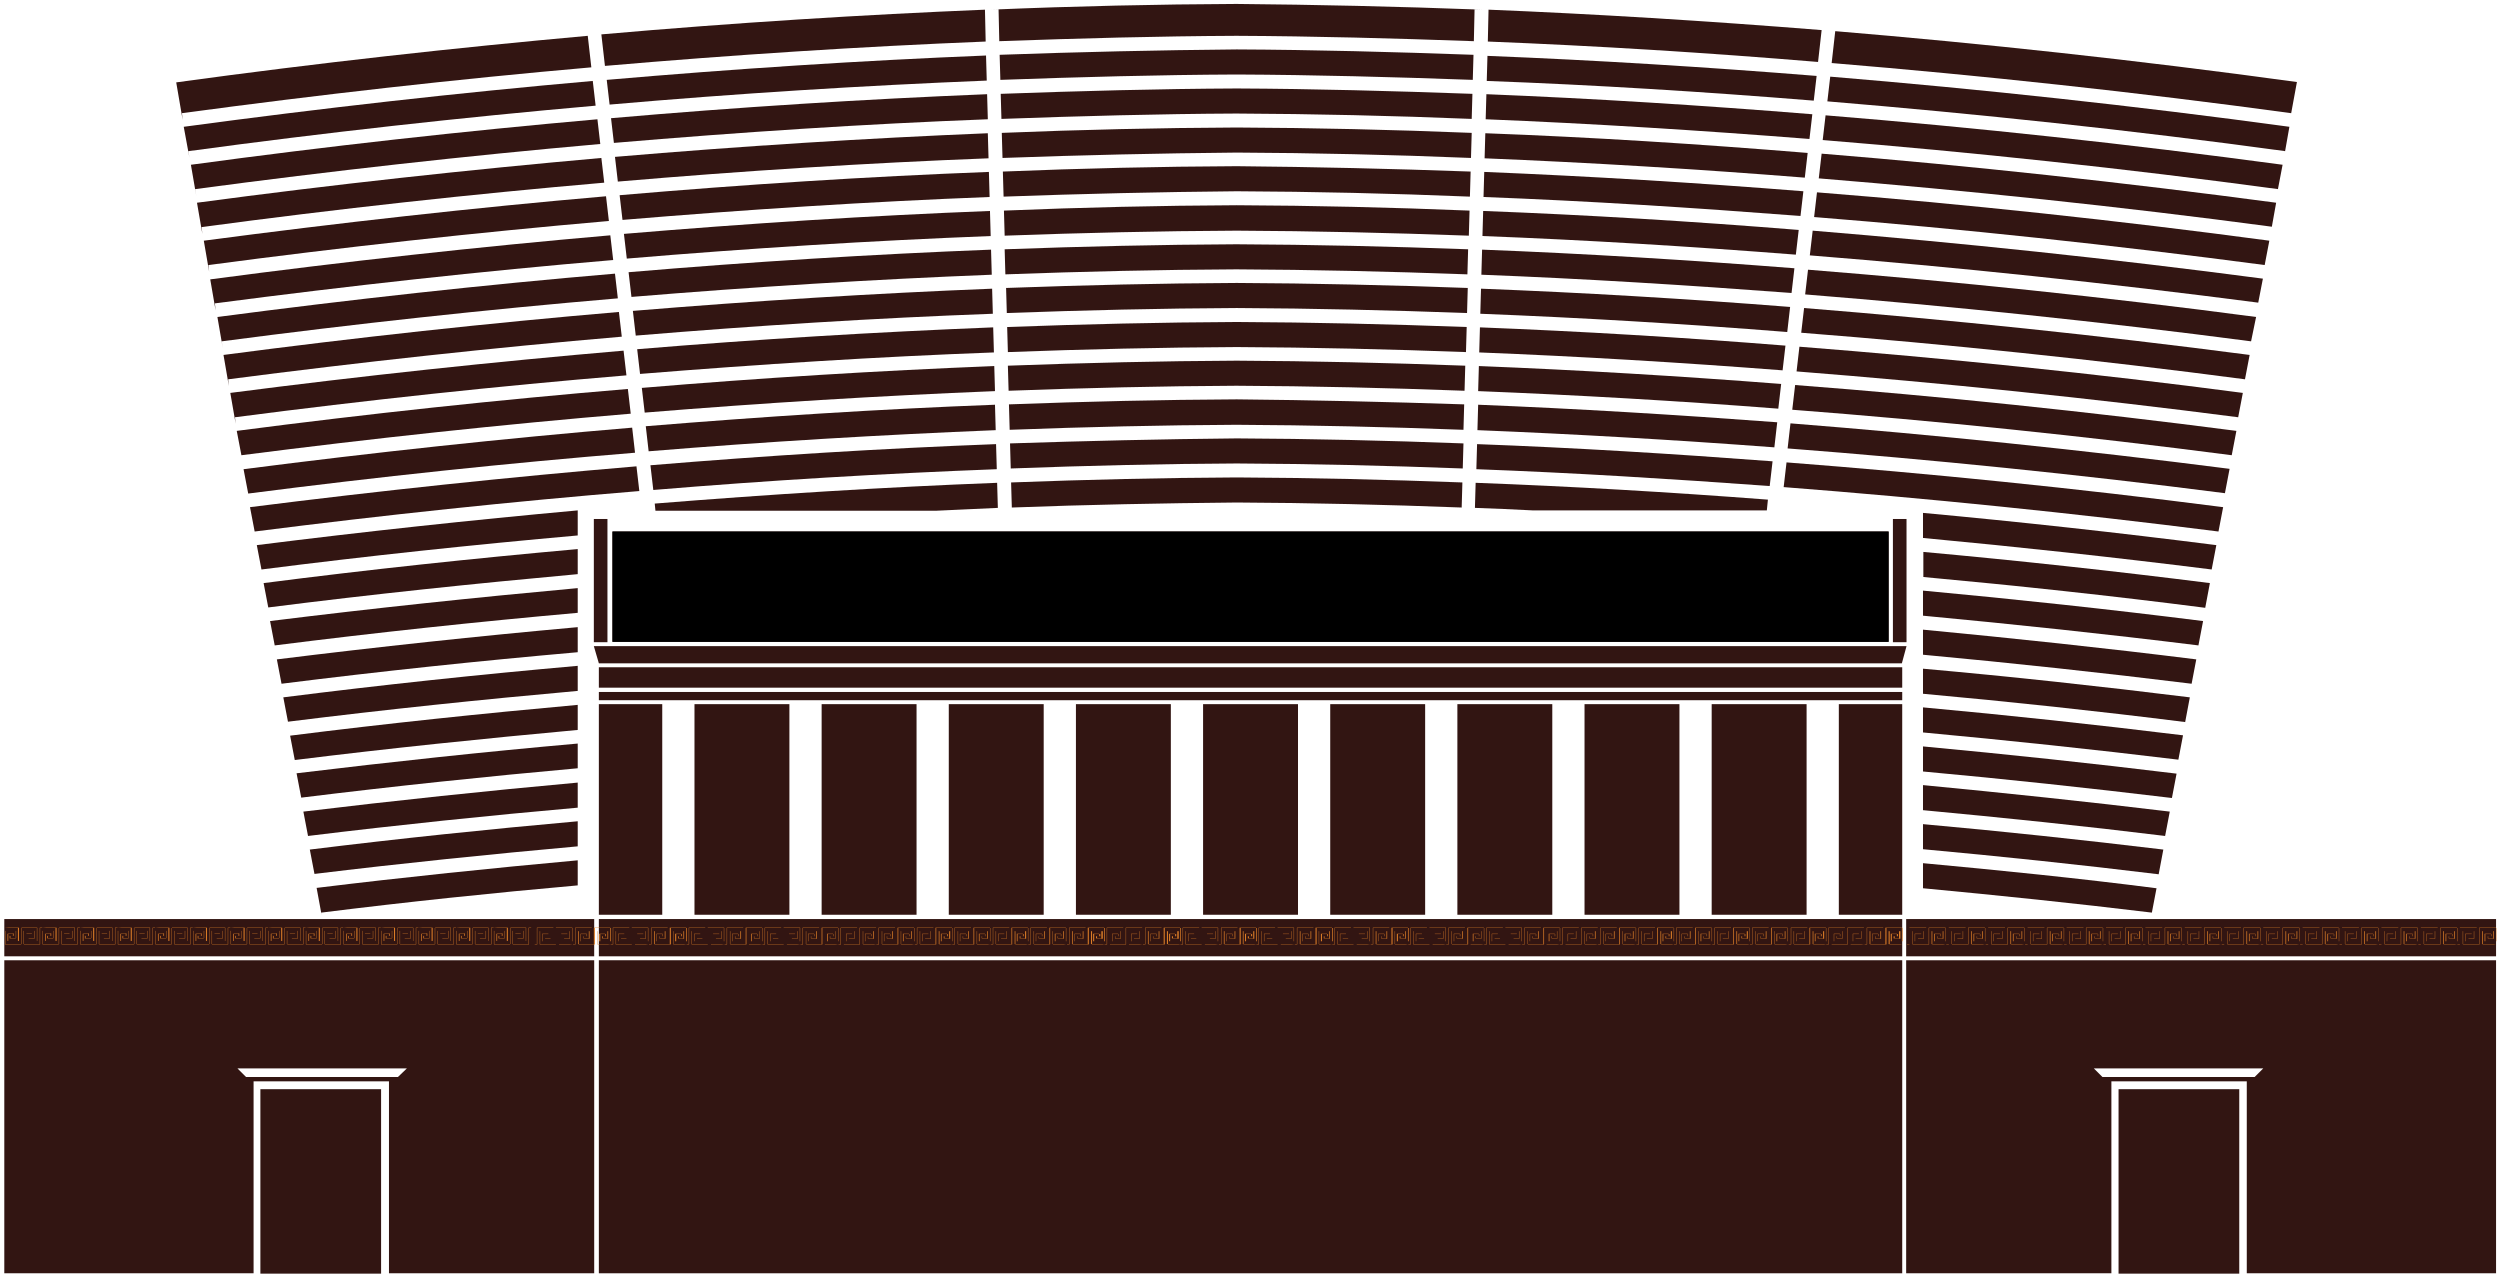 <?xml version="1.0" encoding="UTF-8" standalone="no"?>
<svg width="349px" height="178px" viewBox="0 0 349 178" version="1.1" xmlns="http://www.w3.org/2000/svg" xmlns:xlink="http://www.w3.org/1999/xlink" xmlns:sketch="http://www.bohemiancoding.com/sketch/ns">
    <!-- Generator: Sketch 3.3.2 (12043) - http://www.bohemiancoding.com/sketch -->
    <title>_teatr</title>
    <desc>Created with Sketch.</desc>
    <defs></defs>
    <g id="Page-1" stroke="none" stroke-width="1" fill="none" fill-rule="evenodd" sketch:type="MSPage">
        <g id="MAPA-grecja-2" sketch:type="MSLayerGroup" transform="translate(-3635, -1913)">
            <g id="Warstwa_2-+-Warstwa_3-+-Layer_1" transform="translate(2801, 1644)" sketch:type="MSShapeGroup">
                <g id="Warstwa_3-+-Layer_1" transform="translate(0.5, 0)">
                    <g id="Layer_1" transform="translate(60.5, 0)">
                        <g id="_teatr" transform="translate(773.5, 269.5)">
                            <g id="Group">
                                <g transform="translate(24, 0)" id="Shape" fill="#321512">
                                    <path d="M148.15,55.25 C137.7,55.3 127.1,55.55 116.35,55.95 L116.45,59.5 C127.1,59.1 137.7,58.85 148.1,58.8 C158.55,58.85 169.1,59.1 179.8,59.5 L179.9,55.95 C169.2,55.6 158.6,55.35 148.15,55.25 L148.15,55.25 Z"></path>
                                    <path d="M148.15,44.45 C137.6,44.5 126.9,44.75 116.1,45.15 L116.2,48.65 C126.95,48.25 137.65,48 148.15,47.95 C158.7,48 169.35,48.25 180.15,48.65 L180.25,45.15 C169.4,44.75 158.7,44.5 148.15,44.45 L148.15,44.45 Z"></path>
                                    <path d="M181.7,61.5 L181.6,65 C195.1,65.5 208.75,66.35 222.55,67.35 L222.95,63.9 C209.05,62.85 195.25,62 181.7,61.5 L181.7,61.5 Z"></path>
                                    <path d="M148.15,49.85 C137.65,49.9 127,50.15 116.2,50.55 L116.3,54.05 C127,53.65 137.65,53.4 148.1,53.35 C158.6,53.4 169.2,53.65 179.95,54.05 L180.05,50.55 C169.3,50.15 158.65,49.9 148.15,49.85 L148.15,49.85 Z"></path>
                                    <path d="M148.15,39 C137.55,39.05 126.8,39.3 115.95,39.7 L116.05,43.2 C126.85,42.8 137.6,42.55 148.15,42.5 C158.75,42.55 169.45,42.8 180.3,43.2 L180.4,39.7 C169.5,39.3 158.75,39.05 148.15,39 L148.15,39 Z"></path>
                                    <path d="M182.4,34.35 L182.3,37.85 C196.55,38.4 211,39.3 225.6,40.4 L226,36.95 C211.3,35.8 196.75,34.9 182.4,34.35 L182.4,34.35 Z"></path>
                                    <path d="M225.4,42.35 C210.85,41.2 196.45,40.35 182.25,39.8 L182.15,43.3 C196.25,43.85 210.55,44.7 225,45.85 L225.4,42.35 L225.4,42.35 Z"></path>
                                    <path d="M148.15,22.7 C137.4,22.75 126.5,23 115.5,23.45 L115.6,26.95 C126.55,26.55 137.4,26.3 148.15,26.2 C158.85,26.25 169.75,26.5 180.7,26.95 L180.8,23.45 C169.75,23.05 158.9,22.8 148.15,22.7 L148.15,22.7 Z"></path>
                                    <path d="M61.2,19.45 C78.85,17.95 96.25,16.8 113.4,16.15 L113.3,12.65 C96.05,13.35 78.55,14.45 60.8,16 L61.2,19.45 L61.2,19.45 Z"></path>
                                    <path d="M148.15,17.3 C137.35,17.35 126.4,17.6 115.35,18.05 L115.45,21.55 C126.45,21.15 137.35,20.9 148.15,20.8 C158.9,20.85 169.85,21.1 180.85,21.55 L180.95,18.05 C169.85,17.6 158.95,17.35 148.15,17.3 L148.15,17.3 Z"></path>
                                    <path d="M113.5,21.6 L113.4,18.1 C96.3,18.8 78.95,19.9 61.35,21.4 L61.75,24.85 C79.25,23.35 96.55,22.25 113.5,21.6 L113.5,21.6 Z"></path>
                                    <path d="M148.15,11.85 C137.3,11.9 126.3,12.2 115.2,12.6 L115.3,16.1 C126.35,15.7 137.3,15.4 148.1,15.35 C158.9,15.4 169.9,15.65 180.95,16.1 L181.05,12.6 C169.95,12.2 158.95,11.9 148.15,11.85 L148.15,11.85 Z"></path>
                                    <path d="M113.65,27 L113.55,23.5 C96.6,24.15 79.4,25.25 62,26.75 L62.4,30.2 C79.7,28.75 96.85,27.65 113.65,27 L113.65,27 Z"></path>
                                    <path d="M113.95,37.85 L113.85,34.35 C97.2,35 80.3,36.05 63.25,37.5 L63.65,40.95 C80.6,39.55 97.4,38.5 113.95,37.85 L113.95,37.85 Z"></path>
                                    <path d="M113.8,32.45 L113.7,28.95 C96.9,29.6 79.85,30.7 62.6,32.15 L63,35.6 C80.15,34.15 97.15,33.1 113.8,32.45 L113.8,32.45 Z"></path>
                                    <path d="M59.45,4.3 L59.95,8.7 C77.9,7.15 95.65,6 113.1,5.3 L113,0.85 C96.1,1.55 78.25,2.65 59.45,4.3 L59.45,4.3 Z"></path>
                                    <path d="M113.25,10.75 L113.15,7.25 C95.75,7.95 78.1,9.1 60.2,10.65 L60.6,14.1 C78.35,12.55 95.95,11.45 113.25,10.75 L113.25,10.75 Z"></path>
                                    <path d="M114.1,43.3 L114,39.8 C97.55,40.45 80.8,41.5 63.85,42.9 L64.25,46.35 C81.05,44.95 97.7,43.9 114.1,43.3 L114.1,43.3 Z"></path>
                                    <path d="M115.85,37.8 C126.7,37.4 137.5,37.15 148.1,37.1 C158.75,37.15 169.5,37.4 180.35,37.8 L180.45,34.3 C169.55,33.9 158.75,33.65 148.1,33.6 C137.45,33.65 126.65,33.9 115.75,34.3 L115.85,37.8 L115.85,37.8 Z"></path>
                                    <path d="M288.6,54.35 C267.75,51.6 247.05,49.5 226.7,47.9 L226.3,51.35 C246.6,52.95 267.15,55.05 287.95,57.75 L288.6,54.35 L288.6,54.35 Z"></path>
                                    <path d="M148.15,28.15 C137.45,28.2 126.6,28.45 115.65,28.9 L115.75,32.4 C126.65,32 137.45,31.75 148.15,31.7 C158.85,31.75 169.65,32 180.55,32.4 L180.65,28.9 C169.7,28.45 158.85,28.2 148.15,28.15 L148.15,28.15 Z"></path>
                                    <path d="M183.3,0.85 L183.2,5.3 C198.35,5.9 213.75,6.85 229.3,8.15 L229.8,3.7 C213.6,2.4 198.05,1.45 183.3,0.85 L183.3,0.85 Z"></path>
                                    <path d="M148.15,66.15 C137.8,66.2 127.25,66.45 116.65,66.85 L116.75,70.35 C127.3,69.95 137.8,69.75 148.15,69.65 C158.5,69.7 169,69.95 179.55,70.35 L179.65,66.85 C169,66.45 158.5,66.2 148.15,66.15 L148.15,66.15 Z"></path>
                                    <path d="M228.7,13.55 L229.1,10.1 C213.6,8.85 198.25,7.9 183.15,7.3 L183.05,10.8 C198.05,11.35 213.3,12.3 228.7,13.55 L228.7,13.55 Z"></path>
                                    <path d="M114.25,48.7 L114.15,45.2 C97.85,45.85 81.25,46.85 64.45,48.25 L64.85,51.7 C81.55,50.35 98,49.3 114.25,48.7 L114.25,48.7 Z"></path>
                                    <path d="M182.55,28.95 L182.45,32.45 C196.85,33 211.45,33.9 226.2,35.05 L226.6,31.6 C211.75,30.4 197.05,29.5 182.55,28.95 L182.55,28.95 Z"></path>
                                    <path d="M114.65,65 L114.55,61.5 C98.7,62.1 82.55,63.1 66.3,64.45 L66.7,67.9 C82.9,66.55 98.9,65.6 114.65,65 L114.65,65 Z"></path>
                                    <path d="M114.5,59.55 L114.4,56 C98.4,56.6 82.1,57.65 65.65,59 L66.05,62.5 C82.45,61.15 98.6,60.2 114.5,59.55 L114.5,59.55 Z"></path>
                                    <path d="M114.4,54.1 L114.3,50.6 C98.15,51.25 81.7,52.25 65.1,53.65 L65.5,57.1 C82,55.75 98.3,54.75 114.4,54.1 L114.4,54.1 Z"></path>
                                    <path d="M116.5,61.4 L116.6,64.9 C127.2,64.5 137.75,64.25 148.15,64.2 C158.55,64.25 169.1,64.5 179.7,64.9 L179.8,61.4 C169.15,61 158.6,60.75 148.15,60.7 C137.7,60.8 127.15,61.05 116.5,61.4 L116.5,61.4 Z"></path>
                                    <path d="M285.85,70.3 C265.3,67.65 244.95,65.6 224.9,64.05 L224.5,67.5 C244.5,69.05 264.75,71.1 285.2,73.7 L285.85,70.3 L285.85,70.3 Z"></path>
                                    <path d="M181.95,50.6 L181.85,54.1 C195.65,54.65 209.65,55.45 223.75,56.55 L224.15,53.1 C209.95,52 195.85,51.15 181.95,50.6 L181.95,50.6 Z"></path>
                                    <path d="M293.25,27.8 C271.85,24.95 250.65,22.65 229.8,20.95 L229.4,24.4 C250.2,26.1 271.3,28.3 292.65,31.15 L293.25,27.8 L293.25,27.8 Z"></path>
                                    <path d="M231,10.2 L230.6,13.65 C251.6,15.4 272.95,17.65 294.5,20.6 L295.1,17.2 C273.45,14.25 252.1,11.95 231,10.2 L231,10.2 Z"></path>
                                    <path d="M114.9,0.8 L115,5.25 C126.15,4.85 137.2,4.55 148.1,4.5 C159,4.55 170.05,4.85 181.25,5.25 L181.35,0.8 L182.4,0.85 C170.5,0.4 159.05,0.15 148.1,0.05 L148.1,0.05 C137.15,0.1 125.7,0.35 113.8,0.85 L114.9,0.8 L114.9,0.8 Z"></path>
                                    <path d="M294.15,22.5 C272.65,19.6 251.35,17.3 230.35,15.6 L229.95,19.05 C250.85,20.75 272.05,23 293.5,25.9 L294.15,22.5 L294.15,22.5 Z"></path>
                                    <path d="M296.15,10.95 C273.55,7.85 252.1,5.55 231.7,3.85 L231.2,8.3 C252.3,10.05 273.7,12.35 295.35,15.3 L296.15,10.95 L296.15,10.95 Z"></path>
                                    <path d="M226.1,53.25 L225.7,56.7 C245.9,58.25 266.35,60.35 287.05,63.05 L287.7,59.65 C266.9,56.95 246.35,54.8 226.1,53.25 L226.1,53.25 Z"></path>
                                    <path d="M0.9,15.3 C20.15,12.7 39.2,10.55 58.05,8.9 L57.55,4.5 C39.25,6.15 20.1,8.25 0.1,11 L1,16.25 L0.9,15.3 L0.9,15.3 Z"></path>
                                    <path d="M181.75,59.55 C195.4,60.1 209.2,60.9 223.2,61.95 L223.6,58.45 C209.55,57.4 195.6,56.55 181.85,56 L181.75,59.55 L181.75,59.55 Z"></path>
                                    <path d="M286.75,64.95 C266.1,62.3 245.65,60.2 225.45,58.6 L225.05,62.1 C245.15,63.65 265.5,65.7 286.1,68.35 L286.75,64.95 L286.75,64.95 Z"></path>
                                    <path d="M182.1,45.2 L182,48.7 C195.95,49.25 210.1,50.1 224.35,51.2 L224.75,47.75 C210.4,46.6 196.15,45.75 182.1,45.2 L182.1,45.2 Z"></path>
                                    <path d="M292.3,33.1 C271,30.25 249.95,28 229.15,26.35 L228.75,29.8 C249.45,31.45 270.45,33.7 291.65,36.5 L292.3,33.1 L292.3,33.1 Z"></path>
                                    <path d="M291.4,38.4 C270.2,35.6 249.25,33.4 228.55,31.7 L228.15,35.15 C248.75,36.8 269.65,39 290.75,41.75 L291.4,38.4 L291.4,38.4 Z"></path>
                                    <path d="M289.55,49.05 C268.55,46.3 247.8,44.15 227.35,42.5 L226.95,45.95 C247.35,47.55 268.05,49.7 288.9,52.45 L289.55,49.05 L289.55,49.05 Z"></path>
                                    <path d="M182.7,23.5 L182.6,27 C197.15,27.55 211.95,28.5 226.85,29.65 L227.25,26.2 C212.2,25 197.35,24.1 182.7,23.5 L182.7,23.5 Z"></path>
                                    <path d="M290.45,43.75 C269.35,40.95 248.5,38.8 227.9,37.15 L227.5,40.6 C248,42.25 268.8,44.4 289.75,47.15 L290.45,43.75 L290.45,43.75 Z"></path>
                                    <path d="M8.3,57.75 C26.7,55.35 44.95,53.4 62.95,51.9 L62.55,48.45 C44.45,50 26.15,51.95 7.65,54.35 L8.4,58.65 L8.3,57.75 L8.3,57.75 Z"></path>
                                    <path d="M7.35,52.45 C25.85,50.05 44.2,48.05 62.3,46.5 L61.9,43.05 C43.7,44.6 25.3,46.6 6.7,49.05 L7.45,53.4 L7.35,52.45 L7.35,52.45 Z"></path>
                                    <path d="M5.5,41.85 C24.2,39.4 42.75,37.35 61.1,35.8 L60.7,32.35 C42.3,33.95 23.65,36 4.85,38.5 L5.6,42.85 L5.5,41.85 L5.5,41.85 Z"></path>
                                    <path d="M6.45,47.15 C25.05,44.7 43.5,42.7 61.75,41.15 L61.35,37.7 C43.05,39.25 24.5,41.3 5.85,43.75 L6.6,48.1 L6.45,47.15 L6.45,47.15 Z"></path>
                                    <path d="M9.2,63.05 C27.5,60.7 45.6,58.75 63.55,57.25 L63.15,53.8 C45.15,55.3 26.95,57.25 8.55,59.65 L9.2,63.05 L9.2,63.05 Z"></path>
                                    <path d="M10.15,68.4 C28.35,66.05 46.35,64.15 64.15,62.7 L63.75,59.2 C45.85,60.7 27.75,62.65 9.5,65 L10.15,68.4 L10.15,68.4 Z"></path>
                                    <path d="M11.05,73.7 C29.1,71.4 47.05,69.5 64.75,68.05 L64.35,64.6 C46.55,66.1 28.55,68 10.4,70.3 L11.05,73.7 L11.05,73.7 Z"></path>
                                    <path d="M183,12.65 L182.9,16.15 C197.75,16.75 212.85,17.7 228.1,18.9 L228.5,15.45 C213.1,14.2 197.95,13.25 183,12.65 L183,12.65 Z"></path>
                                    <path d="M115.05,7.15 L115.15,10.65 C126.25,10.25 137.25,9.95 148.1,9.9 C158.95,9.95 170,10.25 181.1,10.65 L181.2,7.15 C170.05,6.75 159,6.45 148.15,6.4 C137.25,6.5 126.2,6.75 115.05,7.15 L115.05,7.15 Z"></path>
                                    <path d="M182.85,18.1 L182.75,21.6 C197.45,22.2 212.4,23.1 227.45,24.3 L227.85,20.85 C212.65,19.6 197.65,18.65 182.85,18.1 L182.85,18.1 Z"></path>
                                    <path d="M3.65,31.2 C22.6,28.65 41.35,26.6 59.85,25 L59.45,21.55 C40.85,23.2 22,25.25 3,27.8 L3.75,32.15 L3.65,31.2 L3.65,31.2 Z"></path>
                                    <path d="M4.6,36.5 C23.4,34 42.1,31.95 60.5,30.35 L60.1,26.9 C41.6,28.5 22.85,30.6 3.95,33.1 L4.7,37.45 L4.6,36.5 L4.6,36.5 Z"></path>
                                    <path d="M1.95,21.55 L1.8,20.6 C20.95,18 39.9,15.9 58.65,14.25 L58.25,10.8 C39.45,12.45 20.4,14.6 1.15,17.2 L1.95,21.55 L1.95,21.55 Z"></path>
                                    <path d="M2.75,25.9 C21.8,23.35 40.65,21.25 59.3,19.6 L58.9,16.15 C40.2,17.8 21.25,19.9 2.15,22.5 L2.9,26.85 L2.75,25.9 L2.75,25.9 Z"></path>
                                    <path d="M56.15,123.1 L56.15,119.6 C44.1,120.7 31.95,121.95 19.7,123.45 L20.4,127.25 L20.35,126.9 C32.35,125.4 44.3,124.15 56.15,123.1 L56.15,123.1 Z"></path>
                                    <path d="M56.15,114.15 C43.8,115.25 31.3,116.55 18.75,118.1 L19.4,121.5 C31.7,120 43.95,118.75 56.15,117.65 L56.15,114.15 L56.15,114.15 Z"></path>
                                    <path d="M56.15,108.75 C43.45,109.9 30.7,111.25 17.85,112.8 L18.5,116.2 C31.15,114.65 43.7,113.35 56.15,112.25 L56.15,108.75 L56.15,108.75 Z"></path>
                                    <path d="M56.15,103.3 C43.15,104.45 30.1,105.85 16.9,107.45 L17.55,110.85 C30.5,109.25 43.35,107.9 56.15,106.75 L56.15,103.3 L56.15,103.3 Z"></path>
                                    <path d="M56.15,97.9 C42.85,99.1 29.45,100.5 16,102.2 L16.65,105.6 C29.9,103.95 43.1,102.6 56.15,101.4 L56.15,97.9 L56.15,97.9 Z"></path>
                                    <path d="M56.15,92.45 C42.55,93.65 28.85,95.1 15.05,96.85 L15.7,100.25 C29.3,98.55 42.75,97.15 56.15,95.95 L56.15,92.45 L56.15,92.45 Z"></path>
                                    <path d="M56.15,87.05 C42.25,88.3 28.25,89.8 14.15,91.55 L14.8,94.95 C28.7,93.2 42.5,91.75 56.15,90.55 L56.15,87.05 L56.15,87.05 Z"></path>
                                    <path d="M56.15,81.6 C41.95,82.9 27.65,84.4 13.2,86.2 L13.85,89.6 C28.05,87.8 42.15,86.3 56.15,85.05 L56.15,81.6 L56.15,81.6 Z"></path>
                                    <path d="M56.15,76.15 C41.65,77.45 27,79 12.3,80.9 L12.95,84.3 C27.45,82.45 41.9,80.95 56.15,79.65 L56.15,76.15 L56.15,76.15 Z"></path>
                                    <path d="M56.15,70.75 C41.35,72.1 26.4,73.7 11.35,75.6 L12,79 C26.85,77.1 41.55,75.55 56.15,74.25 L56.15,70.75 L56.15,70.75 Z"></path>
                                    <path d="M243.95,120 L243.95,123.5 C254.55,124.5 265.2,125.6 275.9,126.9 L276.55,123.5 C265.65,122.1 254.75,121 243.95,120 L243.95,120 Z"></path>
                                    <path d="M277.5,118.1 C266.25,116.75 255.1,115.55 243.95,114.55 L243.95,118.05 C254.85,119.05 265.8,120.2 276.85,121.55 L277.5,118.1 L277.5,118.1 Z"></path>
                                    <path d="M278.4,112.8 C266.85,111.4 255.35,110.2 243.95,109.1 L243.95,112.6 C255.15,113.65 266.4,114.8 277.75,116.2 L278.4,112.8 L278.4,112.8 Z"></path>
                                    <path d="M279.35,107.5 C267.5,106.05 255.7,104.8 243.95,103.7 L243.95,107.2 C255.45,108.25 267.05,109.5 278.7,110.9 L279.35,107.5 L279.35,107.5 Z"></path>
                                    <path d="M280.25,102.15 C268.05,100.65 255.95,99.35 243.95,98.25 L243.95,101.75 C255.75,102.85 267.65,104.1 279.6,105.55 L280.25,102.15 L280.25,102.15 Z"></path>
                                    <path d="M281.2,96.85 C268.7,95.3 256.3,93.95 243.95,92.85 L243.95,96.35 C256.05,97.45 268.25,98.75 280.55,100.3 L281.2,96.85 L281.2,96.85 Z"></path>
                                    <path d="M282.1,91.55 C269.3,89.95 256.55,88.6 243.95,87.4 L243.95,90.9 C256.35,92.05 268.9,93.4 281.45,94.95 L282.1,91.55 L282.1,91.55 Z"></path>
                                    <path d="M283.05,86.2 C269.95,84.55 256.9,83.15 243.95,81.95 L243.95,85.45 C256.7,86.65 269.5,88 282.4,89.6 L283.05,86.2 L283.05,86.2 Z"></path>
                                    <path d="M284,80.9 C270.55,79.2 257.2,77.75 244,76.55 L244,80.05 C257.05,81.25 270.15,82.65 283.35,84.35 L284,80.9 L284,80.9 Z"></path>
                                    <path d="M284.9,75.6 C271.15,73.85 257.5,72.35 243.95,71.1 L243.95,74.6 C257.3,75.85 270.7,77.3 284.25,79 L284.9,75.6 L284.9,75.6 Z"></path>
                                    <path d="M106.15,70.8 C109.05,70.65 111.9,70.55 114.8,70.4 L114.7,66.9 C99,67.5 83.05,68.5 66.9,69.8 L67,70.8 L106.15,70.8 L106.15,70.8 Z"></path>
                                    <path d="M222.15,70.75 L222.3,69.25 C208.55,68.2 194.95,67.4 181.5,66.9 L181.4,70.4 C184.05,70.5 186.75,70.6 189.45,70.75 L222.15,70.75 L222.15,70.75 Z"></path>
                                </g>
                                <g transform="translate(0, 71.5)">
                                    <g>
                                        <rect id="Rectangle-path" fill="#321512" x="83.1" y="62.05" width="181.95" height="43.7"></rect>
                                        <rect id="Rectangle-path" fill="#321512" x="83.1" y="56.3" width="181.95" height="5.2"></rect>
                                        <rect id="Rectangle-path" fill="#321512" x="85" y="2.2" width="178.15" height="15.4"></rect>
                                        <rect id="Rectangle-path" fill="#000000" x="85" y="2.2" width="178.15" height="15.4"></rect>
                                        <path d="M265,20.6 L83.1,20.6 L82.4,18.2 L265.65,18.2 L265,20.6 Z" id="Shape" fill="#321512"></path>
                                        <rect id="Rectangle-path" fill="#321512" x="82.4" y="0.45" width="1.9" height="17.2"></rect>
                                        <rect id="Rectangle-path" fill="#321512" x="263.75" y="0.45" width="1.9" height="17.2"></rect>
                                        <rect id="Rectangle-path" fill="#321512" x="0.1" y="56.3" width="82.35" height="5.2"></rect>
                                        <rect id="Rectangle-path" fill="#321512" x="265.6" y="56.3" width="82.35" height="5.2"></rect>
                                        <path d="M0.1,62.05 L0.1,105.75 L34.9,105.75 L34.9,78.95 L53.8,78.95 L53.8,105.75 L82.45,105.75 L82.45,62.05 L0.1,62.05 L0.1,62.05 Z M55.05,78.35 L33.85,78.35 L32.65,77.15 L56.3,77.15 L55.05,78.35 L55.05,78.35 Z" id="Shape" fill="#321512"></path>
                                        <path d="M265.6,62.05 L265.6,105.75 L294.25,105.75 L294.25,78.95 L313.15,78.95 L313.15,105.75 L347.95,105.75 L347.95,62.05 L265.6,62.05 L265.6,62.05 Z M291.8,77.15 L315.45,77.15 L314.25,78.35 L293,78.35 L291.8,77.15 L291.8,77.15 Z" id="Shape" fill="#321512"></path>
                                        <rect id="Rectangle-path" fill="#321512" x="83.1" y="24.6" width="181.95" height="1.15"></rect>
                                        <rect id="Rectangle-path" fill="#321512" x="83.1" y="21.15" width="181.95" height="2.85"></rect>
                                        <rect id="Rectangle-path" fill="#321512" x="83.1" y="26.3" width="8.85" height="29.4"></rect>
                                        <rect id="Rectangle-path" fill="#321512" x="256.2" y="26.3" width="8.85" height="29.4"></rect>
                                        <rect id="Rectangle-path" fill="#321512" x="96.45" y="26.3" width="13.25" height="29.4"></rect>
                                        <rect id="Rectangle-path" fill="#321512" x="114.2" y="26.3" width="13.25" height="29.4"></rect>
                                        <rect id="Rectangle-path" fill="#321512" x="131.95" y="26.3" width="13.25" height="29.4"></rect>
                                        <rect id="Rectangle-path" fill="#321512" x="149.7" y="26.3" width="13.25" height="29.4"></rect>
                                        <rect id="Rectangle-path" fill="#321512" x="167.45" y="26.3" width="13.25" height="29.4"></rect>
                                        <rect id="Rectangle-path" fill="#321512" x="185.2" y="26.3" width="13.25" height="29.4"></rect>
                                        <rect id="Rectangle-path" fill="#321512" x="202.95" y="26.3" width="13.25" height="29.4"></rect>
                                        <rect id="Rectangle-path" fill="#321512" x="220.7" y="26.3" width="13.25" height="29.4"></rect>
                                        <rect id="Rectangle-path" fill="#321512" x="238.45" y="26.3" width="13.25" height="29.4"></rect>
                                    </g>
                                    <rect id="Rectangle-path" fill="#321512" x="35.85" y="80.05" width="16.85" height="25.75"></rect>
                                    <rect id="Rectangle-path" fill="#321512" x="295.25" y="80.05" width="16.85" height="25.75"></rect>
                                </g>
                            </g>
                            <g id="Group" transform="translate(74, 129)" fill="#DC7D27">
                                <path d="M5.45,2.3 L4.95,2.3 L4.9,2.3 L3.55,2.3 L3.55,0.5 L5,0.5 L5,1.5 L4.25,1.5 L4.25,1.2 L4.7,1.2 L4.7,1.2 L4.7,0.85 L4.7,0.85 L3.85,0.85 L3.85,0.85 L3.85,1.9 L3.85,1.9 L5.4,1.9 L5.4,1.9 L5.4,0 L5.4,0 L3.1,0 L3.1,0 L3.1,2.3 L2.3,2.3 L2.25,2.3 L0.9,2.3 L0.9,0.5 L2.35,0.5 L2.35,1.5 L1.6,1.5 L1.6,1.2 L2.05,1.2 L2.05,1.2 L2.05,0.85 L2.05,0.85 L1.2,0.85 L1.2,0.85 L1.2,1.9 L1.2,1.9 L2.75,1.9 L2.75,1.9 L2.75,0 L2.75,0 L0.45,0 L0.45,0 L0.45,2.3 L0.15,2.3 L0.15,2.35 L0.5,2.35 L0.5,2.35 L0.5,0.05 L2.75,0.05 L2.75,1.9 L1.25,1.9 L1.25,0.9 L2.05,0.9 L2.05,1.2 L1.6,1.2 L1.6,1.2 L1.6,1.55 L1.6,1.55 L2.35,1.55 L2.35,1.55 L2.35,0.5 L2.35,0.5 L0.85,0.5 L0.85,0.5 L0.85,2.35 L0.85,2.35 L2.2,2.35 L2.25,2.35 L3.1,2.35 L3.1,2.35 L3.1,0.05 L5.35,0.05 L5.35,1.9 L3.85,1.9 L3.85,0.9 L4.7,0.9 L4.7,1.2 L4.25,1.2 L4.25,1.2 L4.25,1.55 L4.25,1.55 L5.05,1.55 L5.05,1.55 L5.05,0.5 L5.05,0.5 L3.55,0.5 L3.55,0.5 L3.55,2.35 L3.55,2.35 L4.95,2.35 L5,2.35 L5.45,2.3 L5.45,2.3 Z" id="Shape"></path>
                                <path d="M10.75,2.3 L10.25,2.3 L10.2,2.3 L8.85,2.3 L8.85,0.5 L10.3,0.5 L10.3,1.5 L9.55,1.5 L9.55,1.2 L10,1.2 L10,1.2 L10,0.85 L10,0.85 L9.15,0.85 L9.15,0.85 L9.15,1.9 L9.15,1.9 L10.7,1.9 L10.7,1.9 L10.7,0 L10.7,0 L8.4,0 L8.4,0 L8.4,2.3 L7.6,2.3 L7.55,2.3 L6.2,2.3 L6.2,0.5 L7.7,0.5 L7.7,1.5 L6.95,1.5 L6.95,1.2 L7.4,1.2 L7.4,1.2 L7.4,0.85 L7.4,0.85 L6.55,0.85 L6.55,0.85 L6.55,1.9 L6.55,1.9 L8.1,1.9 L8.1,1.9 L8.1,0 L8.1,0 L5.8,0 L5.8,0 L5.8,2.3 L5.5,2.3 L5.5,2.35 L5.85,2.35 L5.85,2.35 L5.85,0.05 L8.1,0.05 L8.1,1.9 L6.6,1.9 L6.6,0.9 L7.45,0.9 L7.45,1.2 L7,1.2 L7,1.2 L7,1.55 L7,1.55 L7.8,1.55 L7.8,1.55 L7.8,0.5 L7.8,0.5 L6.3,0.5 L6.3,0.5 L6.3,2.35 L6.3,2.35 L7.65,2.35 L7.7,2.35 L8.55,2.35 L8.55,2.35 L8.55,0.05 L10.8,0.05 L10.8,1.9 L9.3,1.9 L9.3,0.9 L10.1,0.9 L10.1,1.2 L9.65,1.2 L9.65,1.2 L9.65,1.55 L9.65,1.55 L10.4,1.55 L10.4,1.55 L10.4,0.5 L10.4,0.5 L8.9,0.5 L8.9,0.5 L8.9,2.35 L8.9,2.35 L10.3,2.35 L10.35,2.35 L10.75,2.3 L10.75,2.3 Z" id="Shape"></path>
                                <path d="M16.05,2.3 L15.55,2.3 L15.5,2.3 L14.15,2.3 L14.15,0.5 L15.6,0.5 L15.6,1.5 L14.85,1.5 L14.85,1.2 L15.3,1.2 L15.3,1.2 L15.3,0.85 L15.3,0.85 L14.45,0.85 L14.45,0.85 L14.45,1.9 L14.45,1.9 L16,1.9 L16,1.9 L16,0 L16,0 L13.7,0 L13.7,0 L13.7,2.3 L12.9,2.3 L12.85,2.3 L11.5,2.3 L11.5,0.5 L12.95,0.5 L12.95,1.5 L12.2,1.5 L12.2,1.2 L12.65,1.2 L12.65,1.2 L12.65,0.85 L12.65,0.85 L11.8,0.85 L11.8,0.85 L11.8,1.9 L11.8,1.9 L13.35,1.9 L13.35,1.9 L13.35,0 L13.35,0 L11.05,0 L11.05,0 L11.05,2.3 L10.75,2.3 L10.75,2.35 L11.1,2.35 L11.1,2.35 L11.1,0.05 L13.35,0.05 L13.35,1.9 L11.85,1.9 L11.85,0.9 L12.65,0.9 L12.65,1.2 L12.2,1.2 L12.2,1.2 L12.2,1.55 L12.2,1.55 L12.95,1.55 L12.95,1.55 L12.95,0.5 L12.95,0.5 L11.45,0.5 L11.45,0.5 L11.45,2.35 L11.45,2.35 L12.8,2.35 L12.85,2.35 L13.7,2.35 L13.7,2.35 L13.7,0.05 L15.95,0.05 L15.95,1.9 L14.45,1.9 L14.45,0.9 L15.3,0.9 L15.3,1.2 L14.85,1.2 L14.85,1.2 L14.85,1.55 L14.85,1.55 L15.65,1.55 L15.65,1.55 L15.65,0.5 L15.65,0.5 L14.15,0.5 L14.15,0.5 L14.15,2.35 L14.15,2.35 L15.55,2.35 L15.6,2.35 L16.05,2.3 L16.05,2.3 Z" id="Shape"></path>
                                <path d="M21.35,2.3 L20.85,2.3 L20.8,2.3 L19.45,2.3 L19.45,0.5 L20.9,0.5 L20.9,1.5 L20.15,1.5 L20.15,1.2 L20.6,1.2 L20.6,1.2 L20.6,0.85 L20.6,0.85 L19.75,0.85 L19.75,0.85 L19.75,1.9 L19.75,1.9 L21.3,1.9 L21.3,1.9 L21.3,0 L21.3,0 L19,0 L19,0 L19,2.3 L18.2,2.3 L18.15,2.3 L16.8,2.3 L16.8,0.5 L18.3,0.5 L18.3,1.5 L17.55,1.5 L17.55,1.2 L18,1.2 L18,1.2 L18,0.85 L18,0.85 L17.15,0.85 L17.15,0.85 L17.15,1.9 L17.15,1.9 L18.7,1.9 L18.7,1.9 L18.7,0 L18.7,0 L16.4,0 L16.4,0 L16.4,2.3 L16.1,2.3 L16.1,2.35 L16.45,2.35 L16.45,2.35 L16.45,0.05 L18.7,0.05 L18.7,1.9 L17.2,1.9 L17.2,0.9 L18.05,0.9 L18.05,1.2 L17.6,1.2 L17.6,1.2 L17.6,1.55 L17.6,1.55 L18.4,1.55 L18.4,1.55 L18.4,0.5 L18.4,0.5 L16.9,0.5 L16.9,0.5 L16.9,2.35 L16.9,2.35 L18.25,2.35 L18.3,2.35 L19.15,2.35 L19.15,2.35 L19.15,0.05 L21.4,0.05 L21.4,1.9 L19.9,1.9 L19.9,0.9 L20.7,0.9 L20.7,1.2 L20.25,1.2 L20.25,1.2 L20.25,1.55 L20.25,1.55 L21,1.55 L21,1.55 L21,0.5 L21,0.5 L19.5,0.5 L19.5,0.5 L19.5,2.35 L19.5,2.35 L20.9,2.35 L20.95,2.35 L21.35,2.3 L21.35,2.3 Z" id="Shape"></path>
                                <path d="M26.65,2.3 L26.15,2.3 L26.1,2.3 L24.75,2.3 L24.75,0.5 L26.2,0.5 L26.2,1.5 L25.45,1.5 L25.45,1.2 L25.9,1.2 L25.9,1.2 L25.9,0.85 L25.9,0.85 L25.05,0.85 L25.05,0.85 L25.05,1.9 L25.05,1.9 L26.6,1.9 L26.6,1.9 L26.6,0 L26.6,0 L24.3,0 L24.3,0 L24.3,2.3 L23.5,2.3 L23.45,2.3 L22.1,2.3 L22.1,0.5 L23.55,0.5 L23.55,1.5 L22.8,1.5 L22.8,1.2 L23.25,1.2 L23.25,1.2 L23.25,0.85 L23.25,0.85 L22.4,0.85 L22.4,0.85 L22.4,1.9 L22.4,1.9 L23.95,1.9 L23.95,1.9 L23.95,0 L23.95,0 L21.65,0 L21.65,0 L21.65,2.3 L21.35,2.3 L21.35,2.35 L21.7,2.35 L21.7,2.35 L21.7,0.05 L23.95,0.05 L23.95,1.9 L22.45,1.9 L22.45,0.9 L23.25,0.9 L23.25,1.2 L22.8,1.2 L22.8,1.2 L22.8,1.55 L22.8,1.55 L23.55,1.55 L23.55,1.55 L23.55,0.5 L23.55,0.5 L22.05,0.5 L22.05,0.5 L22.05,2.35 L22.05,2.35 L23.4,2.35 L23.45,2.35 L24.3,2.35 L24.3,2.35 L24.3,0.05 L26.55,0.05 L26.55,1.9 L25.05,1.9 L25.05,0.9 L25.9,0.9 L25.9,1.2 L25.45,1.2 L25.45,1.2 L25.45,1.55 L25.45,1.55 L26.25,1.55 L26.25,1.55 L26.25,0.5 L26.25,0.5 L24.75,0.5 L24.75,0.5 L24.75,2.35 L24.75,2.35 L26.15,2.35 L26.2,2.35 L26.65,2.3 L26.65,2.3 Z" id="Shape"></path>
                                <path d="M31.95,2.3 L31.45,2.3 L31.4,2.3 L30.05,2.3 L30.05,0.5 L31.5,0.5 L31.5,1.5 L30.75,1.5 L30.75,1.2 L31.2,1.2 L31.2,1.2 L31.2,0.85 L31.2,0.85 L30.35,0.85 L30.35,0.85 L30.35,1.9 L30.35,1.9 L31.9,1.9 L31.9,1.9 L31.9,0 L31.9,0 L29.6,0 L29.6,0 L29.6,2.3 L28.8,2.3 L28.75,2.3 L27.4,2.3 L27.4,0.5 L28.85,0.5 L28.85,1.5 L28.1,1.5 L28.1,1.2 L28.55,1.2 L28.55,1.2 L28.55,0.85 L28.55,0.85 L27.7,0.85 L27.7,0.85 L27.7,1.9 L27.7,1.9 L29.25,1.9 L29.25,1.9 L29.25,0 L29.25,0 L26.95,0 L26.95,0 L26.95,2.3 L26.65,2.3 L26.65,2.35 L27,2.35 L27,2.35 L27,0.05 L29.25,0.05 L29.25,1.9 L27.75,1.9 L27.75,0.9 L28.6,0.9 L28.6,1.2 L28.15,1.2 L28.15,1.2 L28.15,1.55 L28.15,1.55 L28.95,1.55 L28.95,1.55 L28.95,0.5 L28.95,0.5 L27.45,0.5 L27.45,0.5 L27.45,2.35 L27.45,2.35 L28.8,2.35 L28.85,2.35 L29.7,2.35 L29.7,2.35 L29.7,0.05 L31.95,0.05 L31.95,1.9 L30.45,1.9 L30.45,0.9 L31.25,0.9 L31.25,1.2 L30.8,1.2 L30.8,1.2 L30.8,1.55 L30.8,1.55 L31.55,1.55 L31.55,1.55 L31.55,0.5 L31.55,0.5 L30.05,0.5 L30.05,0.5 L30.05,2.35 L30.05,2.35 L31.45,2.35 L31.5,2.35 L31.95,2.3 L31.95,2.3 Z" id="Shape"></path>
                                <path d="M37.25,2.3 L36.75,2.3 L36.7,2.3 L35.35,2.3 L35.35,0.5 L36.8,0.5 L36.8,1.5 L36.05,1.5 L36.05,1.2 L36.5,1.2 L36.5,1.2 L36.5,0.85 L36.5,0.85 L35.65,0.85 L35.65,0.85 L35.65,1.9 L35.65,1.9 L37.2,1.9 L37.2,1.9 L37.2,0 L37.2,0 L34.9,0 L34.9,0 L34.9,2.3 L34.1,2.3 L34.05,2.3 L32.7,2.3 L32.7,0.5 L34.15,0.5 L34.15,1.5 L33.4,1.5 L33.4,1.2 L33.85,1.2 L33.85,1.2 L33.85,0.85 L33.85,0.85 L33,0.85 L33,0.85 L33,1.9 L33,1.9 L34.55,1.9 L34.55,1.9 L34.55,0 L34.55,0 L32.25,0 L32.25,0 L32.25,2.3 L31.95,2.3 L31.95,2.35 L32.3,2.35 L32.3,2.35 L32.3,0.05 L34.55,0.05 L34.55,1.9 L33.05,1.9 L33.05,0.9 L33.85,0.9 L33.85,1.2 L33.4,1.2 L33.4,1.2 L33.4,1.55 L33.4,1.55 L34.15,1.55 L34.15,1.55 L34.15,0.5 L34.15,0.5 L32.65,0.5 L32.65,0.5 L32.65,2.35 L32.65,2.35 L34,2.35 L34.05,2.35 L34.9,2.35 L34.9,2.35 L34.9,0.05 L37.15,0.05 L37.15,1.9 L35.65,1.9 L35.65,0.9 L36.5,0.9 L36.5,1.2 L36.05,1.2 L36.05,1.2 L36.05,1.55 L36.05,1.55 L36.85,1.55 L36.85,1.55 L36.85,0.5 L36.85,0.5 L35.35,0.5 L35.35,0.5 L35.35,2.35 L35.35,2.35 L36.75,2.35 L36.8,2.35 L37.25,2.3 L37.25,2.3 Z" id="Shape"></path>
                                <path d="M42.55,2.3 L42.05,2.3 L42,2.3 L40.65,2.3 L40.65,0.5 L42.1,0.5 L42.1,1.5 L41.35,1.5 L41.35,1.2 L41.8,1.2 L41.8,1.2 L41.8,0.85 L41.8,0.85 L40.95,0.85 L40.95,0.85 L40.95,1.9 L40.95,1.9 L42.5,1.9 L42.5,1.9 L42.5,0 L42.5,0 L40.2,0 L40.2,0 L40.2,2.3 L39.4,2.3 L39.35,2.3 L38,2.3 L38,0.5 L39.45,0.5 L39.45,1.5 L38.7,1.5 L38.7,1.2 L39.15,1.2 L39.15,1.2 L39.15,0.85 L39.15,0.85 L38.3,0.85 L38.3,0.85 L38.3,1.9 L38.3,1.9 L39.85,1.9 L39.85,1.9 L39.85,0 L39.85,0 L37.55,0 L37.55,0 L37.55,2.3 L37.25,2.3 L37.25,2.35 L37.6,2.35 L37.6,2.35 L37.6,0.05 L39.85,0.05 L39.85,1.9 L38.35,1.9 L38.35,0.9 L39.2,0.9 L39.2,1.2 L38.75,1.2 L38.75,1.2 L38.75,1.55 L38.75,1.55 L39.55,1.55 L39.55,1.55 L39.55,0.5 L39.55,0.5 L38.05,0.5 L38.05,0.5 L38.05,2.35 L38.05,2.35 L39.4,2.35 L39.45,2.35 L40.3,2.35 L40.3,2.35 L40.3,0.05 L42.55,0.05 L42.55,1.9 L41.05,1.9 L41.05,0.9 L41.85,0.9 L41.85,1.2 L41.4,1.2 L41.4,1.2 L41.4,1.55 L41.4,1.55 L42.15,1.55 L42.15,1.55 L42.15,0.5 L42.15,0.5 L40.65,0.5 L40.65,0.5 L40.65,2.35 L40.65,2.35 L42.05,2.35 L42.1,2.35 L42.55,2.3 L42.55,2.3 Z" id="Shape"></path>
                                <path d="M47.85,2.3 L47.35,2.3 L47.3,2.3 L45.95,2.3 L45.95,0.5 L47.4,0.5 L47.4,1.5 L46.65,1.5 L46.65,1.2 L47.1,1.2 L47.1,1.2 L47.1,0.85 L47.1,0.85 L46.25,0.85 L46.25,0.85 L46.25,1.9 L46.25,1.9 L47.8,1.9 L47.8,1.9 L47.8,0 L47.8,0 L45.5,0 L45.5,0 L45.5,2.3 L44.7,2.3 L44.65,2.3 L43.3,2.3 L43.3,0.5 L44.75,0.5 L44.75,1.5 L44,1.5 L44,1.2 L44.45,1.2 L44.45,1.2 L44.45,0.85 L44.45,0.85 L43.6,0.85 L43.6,0.85 L43.6,1.9 L43.6,1.9 L45.15,1.9 L45.15,1.9 L45.15,0 L45.15,0 L42.85,0 L42.85,0 L42.85,2.3 L42.55,2.3 L42.55,2.35 L42.9,2.35 L42.9,2.35 L42.9,0.05 L45.15,0.05 L45.15,1.9 L43.65,1.9 L43.65,0.9 L44.45,0.9 L44.45,1.2 L44,1.2 L44,1.2 L44,1.55 L44,1.55 L44.8,1.55 L44.8,1.55 L44.8,0.5 L44.8,0.5 L43.3,0.5 L43.3,0.5 L43.3,2.35 L43.3,2.35 L44.65,2.35 L44.7,2.35 L45.55,2.35 L45.55,2.35 L45.55,0.05 L47.8,0.05 L47.8,1.9 L46.3,1.9 L46.3,0.9 L47.15,0.9 L47.15,1.2 L46.7,1.2 L46.7,1.2 L46.7,1.55 L46.7,1.55 L47.5,1.55 L47.5,1.55 L47.5,0.5 L47.5,0.5 L46,0.5 L46,0.5 L46,2.35 L46,2.35 L47.4,2.35 L47.45,2.35 L47.85,2.3 L47.85,2.3 Z" id="Shape"></path>
                                <path d="M53.15,2.3 L52.65,2.3 L52.6,2.3 L51.25,2.3 L51.25,0.5 L52.7,0.5 L52.7,1.5 L51.95,1.5 L51.95,1.2 L52.4,1.2 L52.4,1.2 L52.4,0.85 L52.4,0.85 L51.55,0.85 L51.55,0.85 L51.55,1.9 L51.55,1.9 L53.1,1.9 L53.1,1.9 L53.1,0 L53.1,0 L50.8,0 L50.8,0 L50.8,2.3 L50,2.3 L49.95,2.3 L48.6,2.3 L48.6,0.5 L50.05,0.5 L50.05,1.5 L49.3,1.5 L49.3,1.2 L49.75,1.2 L49.75,1.2 L49.75,0.85 L49.75,0.85 L48.9,0.85 L48.9,0.85 L48.9,1.9 L48.9,1.9 L50.45,1.9 L50.45,1.9 L50.45,0 L50.45,0 L48.15,0 L48.15,0 L48.15,2.3 L47.85,2.3 L47.85,2.35 L48.2,2.35 L48.2,2.35 L48.2,0.05 L50.45,0.05 L50.45,1.9 L48.95,1.9 L48.95,0.9 L49.8,0.9 L49.8,1.2 L49.35,1.2 L49.35,1.2 L49.35,1.55 L49.35,1.55 L50.15,1.55 L50.15,1.55 L50.15,0.5 L50.15,0.5 L48.65,0.5 L48.65,0.5 L48.65,2.35 L48.65,2.35 L50,2.35 L50.05,2.35 L50.9,2.35 L50.9,2.35 L50.9,0.05 L53.15,0.05 L53.15,1.9 L51.65,1.9 L51.65,0.9 L52.45,0.9 L52.45,1.2 L52,1.2 L52,1.2 L52,1.55 L52,1.55 L52.8,1.55 L52.8,1.55 L52.8,0.5 L52.8,0.5 L51.3,0.5 L51.3,0.5 L51.3,2.35 L51.3,2.35 L52.7,2.35 L52.75,2.35 L53.15,2.3 L53.15,2.3 Z" id="Shape"></path>
                                <path d="M58.45,2.3 L57.95,2.3 L57.9,2.3 L56.55,2.3 L56.55,0.5 L58,0.5 L58,1.5 L57.25,1.5 L57.25,1.2 L57.7,1.2 L57.7,1.2 L57.7,0.85 L57.7,0.85 L56.85,0.85 L56.85,0.85 L56.85,1.9 L56.85,1.9 L58.4,1.9 L58.4,1.9 L58.4,0 L58.4,0 L56.1,0 L56.1,0 L56.1,2.3 L55.3,2.3 L55.25,2.3 L53.9,2.3 L53.9,0.5 L55.4,0.5 L55.4,1.5 L54.65,1.5 L54.65,1.2 L55.1,1.2 L55.1,1.2 L55.1,0.85 L55.1,0.85 L54.25,0.85 L54.25,0.85 L54.25,1.9 L54.25,1.9 L55.8,1.9 L55.8,1.9 L55.8,0 L55.8,0 L53.5,0 L53.5,0 L53.5,2.3 L53.2,2.3 L53.2,2.35 L53.55,2.35 L53.55,2.35 L53.55,0.05 L55.8,0.05 L55.8,1.9 L54.3,1.9 L54.3,0.9 L55.1,0.9 L55.1,1.2 L54.65,1.2 L54.65,1.2 L54.65,1.55 L54.65,1.55 L55.45,1.55 L55.45,1.55 L55.45,0.5 L55.45,0.5 L53.95,0.5 L53.95,0.5 L53.95,2.35 L53.95,2.35 L55.3,2.35 L55.35,2.35 L56.2,2.35 L56.2,2.35 L56.2,0.05 L58.45,0.05 L58.45,1.9 L56.95,1.9 L56.95,0.9 L57.8,0.9 L57.8,1.2 L57.35,1.2 L57.35,1.2 L57.35,1.55 L57.35,1.55 L58.15,1.55 L58.15,1.55 L58.15,0.5 L58.15,0.5 L56.65,0.5 L56.65,0.5 L56.65,2.35 L56.65,2.35 L58.05,2.35 L58.1,2.35 L58.45,2.3 L58.45,2.3 Z" id="Shape"></path>
                                <path d="M63.75,2.3 L63.25,2.3 L63.2,2.3 L61.85,2.3 L61.85,0.5 L63.3,0.5 L63.3,1.5 L62.55,1.5 L62.55,1.2 L63,1.2 L63,1.2 L63,0.85 L63,0.85 L62.15,0.85 L62.15,0.85 L62.15,1.9 L62.15,1.9 L63.7,1.9 L63.7,1.9 L63.7,0 L63.7,0 L61.4,0 L61.4,0 L61.4,2.3 L60.6,2.3 L60.55,2.3 L59.2,2.3 L59.2,0.5 L60.65,0.5 L60.65,1.5 L59.9,1.5 L59.9,1.2 L60.35,1.2 L60.35,1.2 L60.35,0.85 L60.35,0.85 L59.5,0.85 L59.5,0.85 L59.5,1.9 L59.5,1.9 L61.05,1.9 L61.05,1.9 L61.05,0 L61.05,0 L58.75,0 L58.75,0 L58.75,2.3 L58.45,2.3 L58.45,2.35 L58.8,2.35 L58.8,2.35 L58.8,0.05 L61.05,0.05 L61.05,1.9 L59.55,1.9 L59.55,0.9 L60.4,0.9 L60.4,1.2 L59.95,1.2 L59.95,1.2 L59.95,1.55 L59.95,1.55 L60.75,1.55 L60.75,1.55 L60.75,0.5 L60.75,0.5 L59.25,0.5 L59.25,0.5 L59.25,2.35 L59.25,2.35 L60.6,2.35 L60.65,2.35 L61.5,2.35 L61.5,2.35 L61.5,0.05 L63.75,0.05 L63.75,1.9 L62.25,1.9 L62.25,0.9 L63.05,0.9 L63.05,1.2 L62.6,1.2 L62.6,1.2 L62.6,1.55 L62.6,1.55 L63.4,1.55 L63.4,1.55 L63.4,0.5 L63.4,0.5 L61.9,0.5 L61.9,0.5 L61.9,2.35 L61.9,2.35 L63.3,2.35 L63.35,2.35 L63.75,2.3 L63.75,2.3 Z" id="Shape"></path>
                                <path d="M69.05,2.3 L68.55,2.3 L68.5,2.3 L67.15,2.3 L67.15,0.5 L68.6,0.5 L68.6,1.5 L67.85,1.5 L67.85,1.2 L68.3,1.2 L68.3,1.2 L68.3,0.85 L68.3,0.85 L67.45,0.85 L67.45,0.85 L67.45,1.9 L67.45,1.9 L69,1.9 L69,1.9 L69,0 L69,0 L66.7,0 L66.7,0 L66.7,2.3 L65.9,2.3 L65.85,2.3 L64.5,2.3 L64.5,0.5 L66,0.5 L66,1.5 L65.25,1.5 L65.25,1.2 L65.7,1.2 L65.7,1.2 L65.7,0.85 L65.7,0.85 L64.85,0.85 L64.85,0.85 L64.85,1.9 L64.85,1.9 L66.4,1.9 L66.4,1.9 L66.4,0 L66.4,0 L64.1,0 L64.1,0 L64.1,2.3 L63.8,2.3 L63.8,2.35 L64.15,2.35 L64.15,2.35 L64.15,0.05 L66.4,0.05 L66.4,1.9 L64.9,1.9 L64.9,0.9 L65.7,0.9 L65.7,1.2 L65.25,1.2 L65.25,1.2 L65.25,1.55 L65.25,1.55 L66.05,1.55 L66.05,1.55 L66.05,0.5 L66.05,0.5 L64.55,0.5 L64.55,0.5 L64.55,2.35 L64.55,2.35 L65.9,2.35 L65.95,2.35 L66.8,2.35 L66.8,2.35 L66.8,0.05 L69.05,0.05 L69.05,1.9 L67.55,1.9 L67.55,0.9 L68.4,0.9 L68.4,1.2 L67.95,1.2 L67.95,1.2 L67.95,1.55 L67.95,1.55 L68.75,1.55 L68.75,1.55 L68.75,0.5 L68.75,0.5 L67.25,0.5 L67.25,0.5 L67.25,2.35 L67.25,2.35 L68.65,2.35 L68.7,2.35 L69.05,2.3 L69.05,2.3 Z" id="Shape"></path>
                                <path d="M74.35,2.3 L73.85,2.3 L73.8,2.3 L72.45,2.3 L72.45,0.5 L73.9,0.5 L73.9,1.5 L73.15,1.5 L73.15,1.2 L73.6,1.2 L73.6,1.2 L73.6,0.85 L73.6,0.85 L72.75,0.85 L72.75,0.85 L72.75,1.9 L72.75,1.9 L74.3,1.9 L74.3,1.9 L74.3,0 L74.3,0 L72,0 L72,0 L72,2.3 L71.2,2.3 L71.15,2.3 L69.8,2.3 L69.8,0.5 L71.25,0.5 L71.25,1.5 L70.5,1.5 L70.5,1.2 L70.95,1.2 L70.95,1.2 L70.95,0.85 L70.95,0.85 L70.1,0.85 L70.1,0.85 L70.1,1.9 L70.1,1.9 L71.65,1.9 L71.65,1.9 L71.65,0 L71.65,0 L69.35,0 L69.35,0 L69.35,2.3 L69.05,2.3 L69.05,2.35 L69.4,2.35 L69.4,2.35 L69.4,0.05 L71.65,0.05 L71.65,1.9 L70.15,1.9 L70.15,0.9 L71,0.9 L71,1.2 L70.55,1.2 L70.55,1.2 L70.55,1.55 L70.55,1.55 L71.35,1.55 L71.35,1.55 L71.35,0.5 L71.35,0.5 L69.85,0.5 L69.85,0.5 L69.85,2.35 L69.85,2.35 L71.2,2.35 L71.25,2.35 L72.1,2.35 L72.1,2.35 L72.1,0.05 L74.35,0.05 L74.35,1.9 L72.85,1.9 L72.85,0.9 L73.65,0.9 L73.65,1.2 L73.2,1.2 L73.2,1.2 L73.2,1.55 L73.2,1.55 L74,1.55 L74,1.55 L74,0.5 L74,0.5 L72.5,0.5 L72.5,0.5 L72.5,2.35 L72.5,2.35 L73.9,2.35 L73.95,2.35 L74.35,2.3 L74.35,2.3 Z" id="Shape"></path>
                                <path d="M79.7,2.3 L79.2,2.3 L79.15,2.3 L77.8,2.3 L77.8,0.5 L79.25,0.5 L79.25,1.5 L78.5,1.5 L78.5,1.2 L78.95,1.2 L78.95,1.2 L78.95,0.85 L78.95,0.85 L78.1,0.85 L78.1,0.85 L78.1,1.9 L78.1,1.9 L79.65,1.9 L79.65,1.9 L79.65,0 L79.65,0 L77.35,0 L77.35,0 L77.35,2.3 L76.55,2.3 L76.5,2.3 L75.15,2.3 L75.15,0.5 L76.65,0.5 L76.65,1.5 L75.9,1.5 L75.9,1.2 L76.35,1.2 L76.35,1.2 L76.35,0.85 L76.35,0.85 L75.5,0.85 L75.5,0.85 L75.5,1.9 L75.5,1.9 L77.05,1.9 L77.05,1.9 L77.05,0 L77.05,0 L74.75,0 L74.75,0 L74.75,2.3 L74.45,2.3 L74.45,2.35 L74.8,2.35 L74.8,2.35 L74.8,0.05 L77.05,0.05 L77.05,1.9 L75.55,1.9 L75.55,0.9 L76.4,0.9 L76.4,1.2 L75.95,1.2 L75.95,1.2 L75.95,1.55 L75.95,1.55 L76.75,1.55 L76.75,1.55 L76.75,0.5 L76.75,0.5 L75.25,0.5 L75.25,0.5 L75.25,2.35 L75.25,2.35 L76.6,2.35 L76.65,2.35 L77.5,2.35 L77.5,2.35 L77.5,0.05 L79.75,0.05 L79.75,1.9 L78.25,1.9 L78.25,0.9 L79.1,0.9 L79.1,1.2 L78.65,1.2 L78.65,1.2 L78.65,1.55 L78.65,1.55 L79.45,1.55 L79.45,1.55 L79.45,0.5 L79.45,0.5 L77.95,0.5 L77.95,0.5 L77.95,2.35 L77.95,2.35 L79.35,2.35 L79.4,2.35 L79.7,2.3 L79.7,2.3 Z" id="Shape"></path>
                                <path d="M85,2.3 L84.5,2.3 L84.45,2.3 L83.1,2.3 L83.1,0.5 L84.55,0.5 L84.55,1.5 L83.8,1.5 L83.8,1.2 L84.25,1.2 L84.25,1.2 L84.25,0.85 L84.25,0.85 L83.4,0.85 L83.4,0.85 L83.4,1.9 L83.4,1.9 L84.95,1.9 L84.95,1.9 L84.95,0 L84.95,0 L82.65,0 L82.65,0 L82.65,2.3 L81.85,2.3 L81.8,2.3 L80.45,2.3 L80.45,0.5 L81.9,0.5 L81.9,1.5 L81.15,1.5 L81.15,1.2 L81.6,1.2 L81.6,1.2 L81.6,0.85 L81.6,0.85 L80.75,0.85 L80.75,0.85 L80.75,1.9 L80.75,1.9 L82.3,1.9 L82.3,1.9 L82.3,0 L82.3,0 L80,0 L80,0 L80,2.3 L79.7,2.3 L79.7,2.35 L80.05,2.35 L80.05,2.35 L80.05,0.05 L82.3,0.05 L82.3,1.9 L80.8,1.9 L80.8,0.9 L81.65,0.9 L81.65,1.2 L81.2,1.2 L81.2,1.2 L81.2,1.55 L81.2,1.55 L81.95,1.55 L81.95,1.55 L81.95,0.5 L81.95,0.5 L80.45,0.5 L80.45,0.5 L80.45,2.35 L80.45,2.35 L81.8,2.35 L81.85,2.35 L82.7,2.35 L82.7,2.35 L82.7,0.05 L84.95,0.05 L84.95,1.9 L83.45,1.9 L83.45,0.9 L84.25,0.9 L84.25,1.2 L83.8,1.2 L83.8,1.2 L83.8,1.55 L83.8,1.55 L84.6,1.55 L84.6,1.55 L84.6,0.5 L84.6,0.5 L83.1,0.5 L83.1,0.5 L83.1,2.35 L83.1,2.35 L84.5,2.35 L84.55,2.35 L85,2.3 L85,2.3 Z" id="Shape"></path>
                                <path d="M90.3,2.3 L89.8,2.3 L89.75,2.3 L88.4,2.3 L88.4,0.5 L89.85,0.5 L89.85,1.5 L89.1,1.5 L89.1,1.2 L89.55,1.2 L89.55,1.2 L89.55,0.85 L89.55,0.85 L88.7,0.85 L88.7,0.85 L88.7,1.9 L88.7,1.9 L90.25,1.9 L90.25,1.9 L90.25,0 L90.25,0 L87.95,0 L87.95,0 L87.95,2.3 L87.15,2.3 L87.1,2.3 L85.75,2.3 L85.75,0.5 L87.25,0.5 L87.25,1.5 L86.5,1.5 L86.5,1.2 L86.95,1.2 L86.95,1.2 L86.95,0.85 L86.95,0.85 L86.1,0.85 L86.1,0.85 L86.1,1.9 L86.1,1.9 L87.65,1.9 L87.65,1.9 L87.65,0 L87.65,0 L85.35,0 L85.35,0 L85.35,2.3 L85.05,2.3 L85.05,2.35 L85.4,2.35 L85.4,2.35 L85.4,0.05 L87.65,0.05 L87.65,1.9 L86.15,1.9 L86.15,0.9 L87,0.9 L87,1.2 L86.55,1.2 L86.55,1.2 L86.55,1.55 L86.55,1.55 L87.35,1.55 L87.35,1.55 L87.35,0.5 L87.35,0.5 L85.85,0.5 L85.85,0.5 L85.85,2.35 L85.85,2.35 L87.2,2.35 L87.25,2.35 L88.1,2.35 L88.1,2.35 L88.1,0.05 L90.35,0.05 L90.35,1.9 L88.85,1.9 L88.85,0.9 L89.7,0.9 L89.7,1.2 L89.25,1.2 L89.25,1.2 L89.25,1.55 L89.25,1.55 L90.05,1.55 L90.05,1.55 L90.05,0.5 L90.05,0.5 L88.55,0.5 L88.55,0.5 L88.55,2.35 L88.55,2.35 L89.95,2.35 L90,2.35 L90.3,2.3 L90.3,2.3 Z" id="Shape"></path>
                                <path d="M95.6,2.3 L95.1,2.3 L95.05,2.3 L93.7,2.3 L93.7,0.5 L95.15,0.5 L95.15,1.5 L94.4,1.5 L94.4,1.2 L94.85,1.2 L94.85,1.2 L94.85,0.85 L94.85,0.85 L94,0.85 L94,0.85 L94,1.9 L94,1.9 L95.55,1.9 L95.55,1.9 L95.55,0 L95.55,0 L93.25,0 L93.25,0 L93.25,2.3 L92.45,2.3 L92.4,2.3 L91.05,2.3 L91.05,0.5 L92.5,0.5 L92.5,1.5 L91.75,1.5 L91.75,1.2 L92.2,1.2 L92.2,1.2 L92.2,0.85 L92.2,0.85 L91.35,0.85 L91.35,0.85 L91.35,1.9 L91.35,1.9 L92.9,1.9 L92.9,1.9 L92.9,0 L92.9,0 L90.6,0 L90.6,0 L90.6,2.3 L90.3,2.3 L90.3,2.35 L90.65,2.35 L90.65,2.35 L90.65,0.05 L92.9,0.05 L92.9,1.9 L91.4,1.9 L91.4,0.9 L92.2,0.9 L92.2,1.2 L91.75,1.2 L91.75,1.2 L91.75,1.55 L91.75,1.55 L92.5,1.55 L92.5,1.55 L92.5,0.5 L92.5,0.5 L91,0.5 L91,0.5 L91,2.35 L91,2.35 L92.35,2.35 L92.4,2.35 L93.25,2.35 L93.25,2.35 L93.25,0.05 L95.5,0.05 L95.5,1.9 L94,1.9 L94,0.9 L94.85,0.9 L94.85,1.2 L94.4,1.2 L94.4,1.2 L94.4,1.55 L94.4,1.55 L95.2,1.55 L95.2,1.55 L95.2,0.5 L95.2,0.5 L93.7,0.5 L93.7,0.5 L93.7,2.35 L93.7,2.35 L95.1,2.35 L95.15,2.35 L95.6,2.3 L95.6,2.3 Z" id="Shape"></path>
                                <path d="M100.9,2.3 L100.4,2.3 L100.35,2.3 L99,2.3 L99,0.5 L100.45,0.5 L100.45,1.5 L99.7,1.5 L99.7,1.2 L100.15,1.2 L100.15,1.2 L100.15,0.85 L100.15,0.85 L99.3,0.85 L99.3,0.85 L99.3,1.9 L99.3,1.9 L100.85,1.9 L100.85,1.9 L100.85,0 L100.85,0 L98.55,0 L98.55,0 L98.55,2.3 L97.75,2.3 L97.7,2.3 L96.35,2.3 L96.35,0.5 L97.85,0.5 L97.85,1.5 L97.1,1.5 L97.1,1.2 L97.55,1.2 L97.55,1.2 L97.55,0.85 L97.55,0.85 L96.7,0.85 L96.7,0.85 L96.7,1.9 L96.7,1.9 L98.25,1.9 L98.25,1.9 L98.25,0 L98.25,0 L95.95,0 L95.95,0 L95.95,2.3 L95.65,2.3 L95.65,2.35 L96,2.35 L96,2.35 L96,0.05 L98.25,0.05 L98.25,1.9 L96.75,1.9 L96.75,0.9 L97.6,0.9 L97.6,1.2 L97.15,1.2 L97.15,1.2 L97.15,1.55 L97.15,1.55 L97.95,1.55 L97.95,1.55 L97.95,0.5 L97.95,0.5 L96.45,0.5 L96.45,0.5 L96.45,2.35 L96.45,2.35 L97.8,2.35 L97.85,2.35 L98.7,2.35 L98.7,2.35 L98.7,0.05 L100.95,0.05 L100.95,1.9 L99.45,1.9 L99.45,0.9 L100.3,0.9 L100.3,1.2 L99.85,1.2 L99.85,1.2 L99.85,1.55 L99.85,1.55 L100.6,1.55 L100.6,1.55 L100.6,0.5 L100.6,0.5 L99.1,0.5 L99.1,0.5 L99.1,2.35 L99.1,2.35 L100.5,2.35 L100.55,2.35 L100.9,2.3 L100.9,2.3 Z" id="Shape"></path>
                                <path d="M106.2,2.3 L105.7,2.3 L105.65,2.3 L104.3,2.3 L104.3,0.5 L105.75,0.5 L105.75,1.5 L105,1.5 L105,1.2 L105.45,1.2 L105.45,1.2 L105.45,0.85 L105.45,0.85 L104.6,0.85 L104.6,0.85 L104.6,1.9 L104.6,1.9 L106.15,1.9 L106.15,1.9 L106.15,0 L106.15,0 L103.85,0 L103.85,0 L103.85,2.3 L103.05,2.3 L103,2.3 L101.65,2.3 L101.65,0.5 L103.1,0.5 L103.1,1.5 L102.35,1.5 L102.35,1.2 L102.8,1.2 L102.8,1.2 L102.8,0.85 L102.8,0.85 L101.95,0.85 L101.95,0.85 L101.95,1.9 L101.95,1.9 L103.5,1.9 L103.5,1.9 L103.5,0 L103.5,0 L101.2,0 L101.2,0 L101.2,2.3 L100.9,2.3 L100.9,2.35 L101.25,2.35 L101.25,2.35 L101.25,0.05 L103.5,0.05 L103.5,1.9 L102,1.9 L102,0.9 L102.8,0.9 L102.8,1.2 L102.35,1.2 L102.35,1.2 L102.35,1.55 L102.35,1.55 L103.1,1.55 L103.1,1.55 L103.1,0.5 L103.1,0.5 L101.6,0.5 L101.6,0.5 L101.6,2.35 L101.6,2.35 L102.95,2.35 L103,2.35 L103.85,2.35 L103.85,2.35 L103.85,0.05 L106.1,0.05 L106.1,1.9 L104.6,1.9 L104.6,0.9 L105.45,0.9 L105.45,1.2 L105,1.2 L105,1.2 L105,1.55 L105,1.55 L105.8,1.55 L105.8,1.55 L105.8,0.5 L105.8,0.5 L104.3,0.5 L104.3,0.5 L104.3,2.35 L104.3,2.35 L105.7,2.35 L105.75,2.35 L106.2,2.3 L106.2,2.3 Z" id="Shape"></path>
                                <path d="M111.5,2.3 L111,2.3 L110.95,2.3 L109.6,2.3 L109.6,0.5 L111.05,0.5 L111.05,1.5 L110.3,1.5 L110.3,1.2 L110.75,1.2 L110.75,1.2 L110.75,0.85 L110.75,0.85 L109.9,0.85 L109.9,0.85 L109.9,1.9 L109.9,1.9 L111.45,1.9 L111.45,1.9 L111.45,0 L111.45,0 L109.15,0 L109.15,0 L109.15,2.3 L108.35,2.3 L108.3,2.3 L106.95,2.3 L106.95,0.5 L108.45,0.5 L108.45,1.5 L107.7,1.5 L107.7,1.2 L108.15,1.2 L108.15,1.2 L108.15,0.85 L108.15,0.85 L107.3,0.85 L107.3,0.85 L107.3,1.9 L107.3,1.9 L108.85,1.9 L108.85,1.9 L108.85,0 L108.85,0 L106.55,0 L106.55,0 L106.55,2.3 L106.25,2.3 L106.25,2.35 L106.6,2.35 L106.6,2.35 L106.6,0.05 L108.85,0.05 L108.85,1.9 L107.35,1.9 L107.35,0.9 L108.2,0.9 L108.2,1.2 L107.75,1.2 L107.75,1.2 L107.75,1.55 L107.75,1.55 L108.55,1.55 L108.55,1.55 L108.55,0.5 L108.55,0.5 L107.05,0.5 L107.05,0.5 L107.05,2.35 L107.05,2.35 L108.4,2.35 L108.45,2.35 L109.3,2.35 L109.3,2.35 L109.3,0.05 L111.55,0.05 L111.55,1.9 L110.05,1.9 L110.05,0.9 L110.85,0.9 L110.85,1.2 L110.4,1.2 L110.4,1.2 L110.4,1.55 L110.4,1.55 L111.15,1.55 L111.15,1.55 L111.15,0.5 L111.15,0.5 L109.65,0.5 L109.65,0.5 L109.65,2.35 L109.65,2.35 L111.05,2.35 L111.1,2.35 L111.5,2.3 L111.5,2.3 Z" id="Shape"></path>
                                <path d="M116.8,2.3 L116.3,2.3 L116.25,2.3 L114.9,2.3 L114.9,0.5 L116.35,0.5 L116.35,1.5 L115.6,1.5 L115.6,1.2 L116.05,1.2 L116.05,1.2 L116.05,0.85 L116.05,0.85 L115.2,0.85 L115.2,0.85 L115.2,1.9 L115.2,1.9 L116.75,1.9 L116.75,1.9 L116.75,0 L116.75,0 L114.45,0 L114.45,0 L114.45,2.3 L113.65,2.3 L113.6,2.3 L112.25,2.3 L112.25,0.5 L113.7,0.5 L113.7,1.5 L112.95,1.5 L112.95,1.2 L113.4,1.2 L113.4,1.2 L113.4,0.85 L113.4,0.85 L112.55,0.85 L112.55,0.85 L112.55,1.9 L112.55,1.9 L114.1,1.9 L114.1,1.9 L114.1,0 L114.1,0 L111.8,0 L111.8,0 L111.8,2.3 L111.5,2.3 L111.5,2.35 L111.85,2.35 L111.85,2.35 L111.85,0.05 L114.1,0.05 L114.1,1.9 L112.6,1.9 L112.6,0.9 L113.4,0.9 L113.4,1.2 L112.95,1.2 L112.95,1.2 L112.95,1.55 L112.95,1.55 L113.7,1.55 L113.7,1.55 L113.7,0.5 L113.7,0.5 L112.2,0.5 L112.2,0.5 L112.2,2.35 L112.2,2.35 L113.55,2.35 L113.6,2.35 L114.45,2.35 L114.45,2.35 L114.45,0.05 L116.7,0.05 L116.7,1.9 L115.2,1.9 L115.2,0.9 L116.05,0.9 L116.05,1.2 L115.6,1.2 L115.6,1.2 L115.6,1.55 L115.6,1.55 L116.4,1.55 L116.4,1.55 L116.4,0.5 L116.4,0.5 L114.9,0.5 L114.9,0.5 L114.9,2.35 L114.9,2.35 L116.3,2.35 L116.35,2.35 L116.8,2.3 L116.8,2.3 Z" id="Shape"></path>
                                <path d="M122.1,2.3 L121.6,2.3 L121.55,2.3 L120.2,2.3 L120.2,0.5 L121.65,0.5 L121.65,1.5 L120.9,1.5 L120.9,1.2 L121.35,1.2 L121.35,1.2 L121.35,0.85 L121.35,0.85 L120.5,0.85 L120.5,0.85 L120.5,1.9 L120.5,1.9 L122.05,1.9 L122.05,1.9 L122.05,0 L122.05,0 L119.75,0 L119.75,0 L119.75,2.3 L118.95,2.3 L118.9,2.3 L117.55,2.3 L117.55,0.5 L119.05,0.5 L119.05,1.5 L118.3,1.5 L118.3,1.2 L118.75,1.2 L118.75,1.2 L118.75,0.85 L118.75,0.85 L117.9,0.85 L117.9,0.85 L117.9,1.9 L117.9,1.9 L119.45,1.9 L119.45,1.9 L119.45,0 L119.45,0 L117.15,0 L117.15,0 L117.15,2.3 L116.85,2.3 L116.85,2.35 L117.2,2.35 L117.2,2.35 L117.2,0.05 L119.45,0.05 L119.45,1.9 L117.95,1.9 L117.95,0.9 L118.8,0.9 L118.8,1.2 L118.35,1.2 L118.35,1.2 L118.35,1.55 L118.35,1.55 L119.15,1.55 L119.15,1.55 L119.15,0.5 L119.15,0.5 L117.65,0.5 L117.65,0.5 L117.65,2.35 L117.65,2.35 L119,2.35 L119.05,2.35 L119.9,2.35 L119.9,2.35 L119.9,0.05 L122.15,0.05 L122.15,1.9 L120.65,1.9 L120.65,0.9 L121.45,0.9 L121.45,1.2 L121,1.2 L121,1.2 L121,1.55 L121,1.55 L121.75,1.55 L121.75,1.55 L121.75,0.5 L121.75,0.5 L120.25,0.5 L120.25,0.5 L120.25,2.35 L120.25,2.35 L121.65,2.35 L121.7,2.35 L122.1,2.3 L122.1,2.3 Z" id="Shape"></path>
                                <path d="M127.4,2.3 L126.9,2.3 L126.85,2.3 L125.5,2.3 L125.5,0.5 L126.95,0.5 L126.95,1.5 L126.2,1.5 L126.2,1.2 L126.65,1.2 L126.65,1.2 L126.65,0.85 L126.65,0.85 L125.8,0.85 L125.8,0.85 L125.8,1.9 L125.8,1.9 L127.35,1.9 L127.35,1.9 L127.35,0 L127.35,0 L125.05,0 L125.05,0 L125.05,2.3 L124.25,2.3 L124.2,2.3 L122.85,2.3 L122.85,0.5 L124.3,0.5 L124.3,1.5 L123.55,1.5 L123.55,1.2 L124,1.2 L124,1.2 L124,0.85 L124,0.85 L123.15,0.85 L123.15,0.85 L123.15,1.9 L123.15,1.9 L124.7,1.9 L124.7,1.9 L124.7,0 L124.7,0 L122.4,0 L122.4,0 L122.4,2.3 L122.1,2.3 L122.1,2.35 L122.45,2.35 L122.45,2.35 L122.45,0.05 L124.7,0.05 L124.7,1.9 L123.2,1.9 L123.2,0.9 L124,0.9 L124,1.2 L123.55,1.2 L123.55,1.2 L123.55,1.55 L123.55,1.55 L124.3,1.55 L124.3,1.55 L124.3,0.5 L124.3,0.5 L122.8,0.5 L122.8,0.5 L122.8,2.35 L122.8,2.35 L124.15,2.35 L124.2,2.35 L125.05,2.35 L125.05,2.35 L125.05,0.05 L127.3,0.05 L127.3,1.9 L125.8,1.9 L125.8,0.9 L126.65,0.9 L126.65,1.2 L126.2,1.2 L126.2,1.2 L126.2,1.55 L126.2,1.55 L127,1.55 L127,1.55 L127,0.5 L127,0.5 L125.5,0.5 L125.5,0.5 L125.5,2.35 L125.5,2.35 L126.9,2.35 L126.95,2.35 L127.4,2.3 L127.4,2.3 Z" id="Shape"></path>
                                <path d="M132.7,2.3 L132.2,2.3 L132.15,2.3 L130.8,2.3 L130.8,0.5 L132.25,0.5 L132.25,1.5 L131.5,1.5 L131.5,1.2 L131.95,1.2 L131.95,1.2 L131.95,0.85 L131.95,0.85 L131.1,0.85 L131.1,0.85 L131.1,1.9 L131.1,1.9 L132.65,1.9 L132.65,1.9 L132.65,0 L132.65,0 L130.35,0 L130.35,0 L130.35,2.3 L129.55,2.3 L129.5,2.3 L128.15,2.3 L128.15,0.5 L129.6,0.5 L129.6,1.5 L128.85,1.5 L128.85,1.2 L129.3,1.2 L129.3,1.2 L129.3,0.85 L129.3,0.85 L128.45,0.85 L128.45,0.85 L128.45,1.9 L128.45,1.9 L130,1.9 L130,1.9 L130,0 L130,0 L127.7,0 L127.7,0 L127.7,2.3 L127.4,2.3 L127.4,2.35 L127.75,2.35 L127.75,2.35 L127.75,0.05 L130,0.05 L130,1.9 L128.5,1.9 L128.5,0.9 L129.35,0.9 L129.35,1.2 L128.9,1.2 L128.9,1.2 L128.9,1.55 L128.9,1.55 L129.7,1.55 L129.7,1.55 L129.7,0.5 L129.7,0.5 L128.2,0.5 L128.2,0.5 L128.2,2.35 L128.2,2.35 L129.55,2.35 L129.6,2.35 L130.45,2.35 L130.45,2.35 L130.45,0.05 L132.7,0.05 L132.7,1.9 L131.2,1.9 L131.2,0.9 L132,0.9 L132,1.2 L131.55,1.2 L131.55,1.2 L131.55,1.55 L131.55,1.55 L132.3,1.55 L132.3,1.55 L132.3,0.5 L132.3,0.5 L130.8,0.5 L130.8,0.5 L130.8,2.35 L130.8,2.35 L132.2,2.35 L132.25,2.35 L132.7,2.3 L132.7,2.3 Z" id="Shape"></path>
                                <path d="M138,2.3 L137.5,2.3 L137.45,2.3 L136.1,2.3 L136.1,0.5 L137.55,0.5 L137.55,1.5 L136.8,1.5 L136.8,1.2 L137.25,1.2 L137.25,1.2 L137.25,0.85 L137.25,0.85 L136.4,0.85 L136.4,0.85 L136.4,1.9 L136.4,1.9 L137.95,1.9 L137.95,1.9 L137.95,0 L137.95,0 L135.65,0 L135.65,0 L135.65,2.3 L134.85,2.3 L134.8,2.3 L133.45,2.3 L133.45,0.5 L134.9,0.5 L134.9,1.5 L134.15,1.5 L134.15,1.2 L134.6,1.2 L134.6,1.2 L134.6,0.85 L134.6,0.85 L133.75,0.85 L133.75,0.85 L133.75,1.9 L133.75,1.9 L135.3,1.9 L135.3,1.9 L135.3,0 L135.3,0 L133,0 L133,0 L133,2.3 L132.7,2.3 L132.7,2.35 L133.05,2.35 L133.05,2.35 L133.05,0.05 L135.3,0.05 L135.3,1.9 L133.8,1.9 L133.8,0.9 L134.6,0.9 L134.6,1.2 L134.15,1.2 L134.15,1.2 L134.15,1.55 L134.15,1.55 L134.9,1.55 L134.9,1.55 L134.9,0.5 L134.9,0.5 L133.4,0.5 L133.4,0.5 L133.4,2.35 L133.4,2.35 L134.75,2.35 L134.8,2.35 L135.65,2.35 L135.65,2.35 L135.65,0.05 L137.9,0.05 L137.9,1.9 L136.4,1.9 L136.4,0.9 L137.25,0.9 L137.25,1.2 L136.8,1.2 L136.8,1.2 L136.8,1.55 L136.8,1.55 L137.6,1.55 L137.6,1.55 L137.6,0.5 L137.6,0.5 L136.1,0.5 L136.1,0.5 L136.1,2.35 L136.1,2.35 L137.5,2.35 L137.55,2.35 L138,2.3 L138,2.3 Z" id="Shape"></path>
                                <path d="M143.3,2.3 L142.8,2.3 L142.75,2.3 L141.4,2.3 L141.4,0.5 L142.85,0.5 L142.85,1.5 L142.1,1.5 L142.1,1.2 L142.55,1.2 L142.55,1.2 L142.55,0.85 L142.55,0.85 L141.7,0.85 L141.7,0.85 L141.7,1.9 L141.7,1.9 L143.25,1.9 L143.25,1.9 L143.25,0 L143.25,0 L140.95,0 L140.95,0 L140.95,2.3 L140.15,2.3 L140.1,2.3 L138.75,2.3 L138.75,0.5 L140.2,0.5 L140.2,1.5 L139.45,1.5 L139.45,1.2 L139.9,1.2 L139.9,1.2 L139.9,0.85 L139.9,0.85 L139.05,0.85 L139.05,0.85 L139.05,1.9 L139.05,1.9 L140.6,1.9 L140.6,1.9 L140.6,0 L140.6,0 L138.3,0 L138.3,0 L138.3,2.3 L138,2.3 L138,2.35 L138.35,2.35 L138.35,2.35 L138.35,0.05 L140.6,0.05 L140.6,1.9 L139.1,1.9 L139.1,0.9 L139.95,0.9 L139.95,1.2 L139.5,1.2 L139.5,1.2 L139.5,1.55 L139.5,1.55 L140.3,1.55 L140.3,1.55 L140.3,0.5 L140.3,0.5 L138.8,0.5 L138.8,0.5 L138.8,2.35 L138.8,2.35 L140.15,2.35 L140.2,2.35 L141.05,2.35 L141.05,2.35 L141.05,0.05 L143.3,0.05 L143.3,1.9 L141.8,1.9 L141.8,0.9 L142.6,0.9 L142.6,1.2 L142.15,1.2 L142.15,1.2 L142.15,1.55 L142.15,1.55 L142.9,1.55 L142.9,1.55 L142.9,0.5 L142.9,0.5 L141.4,0.5 L141.4,0.5 L141.4,2.35 L141.4,2.35 L142.8,2.35 L142.85,2.35 L143.3,2.3 L143.3,2.3 Z" id="Shape"></path>
                                <path d="M148.6,2.3 L148.1,2.3 L148.05,2.3 L146.7,2.3 L146.7,0.5 L148.15,0.5 L148.15,1.5 L147.4,1.5 L147.4,1.2 L147.85,1.2 L147.85,1.2 L147.85,0.85 L147.85,0.85 L147,0.85 L147,0.85 L147,1.9 L147,1.9 L148.55,1.9 L148.55,1.9 L148.55,0 L148.55,0 L146.25,0 L146.25,0 L146.25,2.3 L145.45,2.3 L145.4,2.3 L144.05,2.3 L144.05,0.5 L145.5,0.5 L145.5,1.5 L144.75,1.5 L144.75,1.2 L145.2,1.2 L145.2,1.2 L145.2,0.85 L145.2,0.85 L144.35,0.85 L144.35,0.85 L144.35,1.9 L144.35,1.9 L145.9,1.9 L145.9,1.9 L145.9,0 L145.9,0 L143.6,0 L143.6,0 L143.6,2.3 L143.3,2.3 L143.3,2.35 L143.65,2.35 L143.65,2.35 L143.65,0.05 L145.9,0.05 L145.9,1.9 L144.4,1.9 L144.4,0.9 L145.2,0.9 L145.2,1.2 L144.75,1.2 L144.75,1.2 L144.75,1.55 L144.75,1.55 L145.55,1.55 L145.55,1.55 L145.55,0.5 L145.55,0.5 L144.05,0.5 L144.05,0.5 L144.05,2.35 L144.05,2.35 L145.4,2.35 L145.45,2.35 L146.3,2.35 L146.3,2.35 L146.3,0.05 L148.55,0.05 L148.55,1.9 L147.05,1.9 L147.05,0.9 L147.9,0.9 L147.9,1.2 L147.45,1.2 L147.45,1.2 L147.45,1.55 L147.45,1.55 L148.25,1.55 L148.25,1.55 L148.25,0.5 L148.25,0.5 L146.75,0.5 L146.75,0.5 L146.75,2.35 L146.75,2.35 L148.15,2.35 L148.2,2.35 L148.6,2.3 L148.6,2.3 Z" id="Shape"></path>
                                <path d="M153.9,2.3 L153.4,2.3 L153.35,2.3 L152,2.3 L152,0.5 L153.45,0.5 L153.45,1.5 L152.7,1.5 L152.7,1.2 L153.15,1.2 L153.15,1.2 L153.15,0.85 L153.15,0.85 L152.3,0.85 L152.3,0.85 L152.3,1.9 L152.3,1.9 L153.85,1.9 L153.85,1.9 L153.85,0 L153.85,0 L151.55,0 L151.55,0 L151.55,2.3 L150.75,2.3 L150.7,2.3 L149.35,2.3 L149.35,0.5 L150.8,0.5 L150.8,1.5 L150.05,1.5 L150.05,1.2 L150.5,1.2 L150.5,1.2 L150.5,0.85 L150.5,0.85 L149.65,0.85 L149.65,0.85 L149.65,1.9 L149.65,1.9 L151.2,1.9 L151.2,1.9 L151.2,0 L151.2,0 L148.9,0 L148.9,0 L148.9,2.3 L148.6,2.3 L148.6,2.35 L148.95,2.35 L148.95,2.35 L148.95,0.05 L151.2,0.05 L151.2,1.9 L149.7,1.9 L149.7,0.9 L150.55,0.9 L150.55,1.2 L150.1,1.2 L150.1,1.2 L150.1,1.55 L150.1,1.55 L150.9,1.55 L150.9,1.55 L150.9,0.5 L150.9,0.5 L149.4,0.5 L149.4,0.5 L149.4,2.35 L149.4,2.35 L150.75,2.35 L150.8,2.35 L151.65,2.35 L151.65,2.35 L151.65,0.05 L153.9,0.05 L153.9,1.9 L152.4,1.9 L152.4,0.9 L153.2,0.9 L153.2,1.2 L152.75,1.2 L152.75,1.2 L152.75,1.55 L152.75,1.55 L153.55,1.55 L153.55,1.55 L153.55,0.5 L153.55,0.5 L152.05,0.5 L152.05,0.5 L152.05,2.35 L152.05,2.35 L153.45,2.35 L153.5,2.35 L153.9,2.3 L153.9,2.3 Z" id="Shape"></path>
                                <path d="M159.2,2.3 L158.7,2.3 L158.65,2.3 L157.3,2.3 L157.3,0.5 L158.75,0.5 L158.75,1.5 L158,1.5 L158,1.2 L158.45,1.2 L158.45,1.2 L158.45,0.85 L158.45,0.85 L157.6,0.85 L157.6,0.85 L157.6,1.9 L157.6,1.9 L159.15,1.9 L159.15,1.9 L159.15,0 L159.15,0 L156.85,0 L156.85,0 L156.85,2.3 L156.05,2.3 L156,2.3 L154.65,2.3 L154.65,0.5 L156.15,0.5 L156.15,1.5 L155.4,1.5 L155.4,1.2 L155.85,1.2 L155.85,1.2 L155.85,0.85 L155.85,0.85 L155,0.85 L155,0.85 L155,1.9 L155,1.9 L156.55,1.9 L156.55,1.9 L156.55,0 L156.55,0 L154.25,0 L154.25,0 L154.25,2.3 L153.95,2.3 L153.95,2.35 L154.3,2.35 L154.3,2.35 L154.3,0.05 L156.55,0.05 L156.55,1.9 L155.05,1.9 L155.05,0.9 L155.85,0.9 L155.85,1.2 L155.4,1.2 L155.4,1.2 L155.4,1.55 L155.4,1.55 L156.2,1.55 L156.2,1.55 L156.2,0.5 L156.2,0.5 L154.7,0.5 L154.7,0.5 L154.7,2.35 L154.7,2.35 L156.05,2.35 L156.1,2.35 L156.95,2.35 L156.95,2.35 L156.95,0.05 L159.2,0.05 L159.2,1.9 L157.7,1.9 L157.7,0.9 L158.55,0.9 L158.55,1.2 L158.1,1.2 L158.1,1.2 L158.1,1.55 L158.1,1.55 L158.9,1.55 L158.9,1.55 L158.9,0.5 L158.9,0.5 L157.4,0.5 L157.4,0.5 L157.4,2.35 L157.4,2.35 L158.8,2.35 L158.85,2.35 L159.2,2.3 L159.2,2.3 Z" id="Shape"></path>
                                <path d="M164.5,2.3 L164,2.3 L163.95,2.3 L162.6,2.3 L162.6,0.5 L164.05,0.5 L164.05,1.5 L163.3,1.5 L163.3,1.2 L163.75,1.2 L163.75,1.2 L163.75,0.85 L163.75,0.85 L162.9,0.85 L162.9,0.85 L162.9,1.9 L162.9,1.9 L164.45,1.9 L164.45,1.9 L164.45,0 L164.45,0 L162.15,0 L162.15,0 L162.15,2.3 L161.35,2.3 L161.3,2.3 L159.95,2.3 L159.95,0.5 L161.4,0.5 L161.4,1.5 L160.65,1.5 L160.65,1.2 L161.1,1.2 L161.1,1.2 L161.1,0.85 L161.1,0.85 L160.25,0.85 L160.25,0.85 L160.25,1.9 L160.25,1.9 L161.8,1.9 L161.8,1.9 L161.8,0 L161.8,0 L159.5,0 L159.5,0 L159.5,2.3 L159.2,2.3 L159.2,2.35 L159.55,2.35 L159.55,2.35 L159.55,0.05 L161.8,0.05 L161.8,1.9 L160.3,1.9 L160.3,0.9 L161.15,0.9 L161.15,1.2 L160.7,1.2 L160.7,1.2 L160.7,1.55 L160.7,1.55 L161.5,1.55 L161.5,1.55 L161.5,0.5 L161.5,0.5 L160,0.5 L160,0.5 L160,2.35 L160,2.35 L161.35,2.35 L161.4,2.35 L162.25,2.35 L162.25,2.35 L162.25,0.05 L164.5,0.05 L164.5,1.9 L163,1.9 L163,0.9 L163.8,0.9 L163.8,1.2 L163.35,1.2 L163.35,1.2 L163.35,1.55 L163.35,1.55 L164.15,1.55 L164.15,1.55 L164.15,0.5 L164.15,0.5 L162.65,0.5 L162.65,0.5 L162.65,2.35 L162.65,2.35 L164.05,2.35 L164.1,2.35 L164.5,2.3 L164.5,2.3 Z" id="Shape"></path>
                                <path d="M169.8,2.3 L169.3,2.3 L169.25,2.3 L167.9,2.3 L167.9,0.5 L169.35,0.5 L169.35,1.5 L168.6,1.5 L168.6,1.2 L169.05,1.2 L169.05,1.2 L169.05,0.85 L169.05,0.85 L168.2,0.85 L168.2,0.85 L168.2,1.9 L168.2,1.9 L169.75,1.9 L169.75,1.9 L169.75,0 L169.75,0 L167.45,0 L167.45,0 L167.45,2.3 L166.65,2.3 L166.6,2.3 L165.25,2.3 L165.25,0.5 L166.75,0.5 L166.75,1.5 L166,1.5 L166,1.2 L166.45,1.2 L166.45,1.2 L166.45,0.85 L166.45,0.85 L165.6,0.85 L165.6,0.85 L165.6,1.9 L165.6,1.9 L167.15,1.9 L167.15,1.9 L167.15,0 L167.15,0 L164.85,0 L164.85,0 L164.85,2.3 L164.55,2.3 L164.55,2.35 L164.9,2.35 L164.9,2.35 L164.9,0.05 L167.15,0.05 L167.15,1.9 L165.65,1.9 L165.65,0.9 L166.45,0.9 L166.45,1.2 L166,1.2 L166,1.2 L166,1.55 L166,1.55 L166.8,1.55 L166.8,1.55 L166.8,0.5 L166.8,0.5 L165.3,0.5 L165.3,0.5 L165.3,2.35 L165.3,2.35 L166.65,2.35 L166.7,2.35 L167.55,2.35 L167.55,2.35 L167.55,0.05 L169.8,0.05 L169.8,1.9 L168.3,1.9 L168.3,0.9 L169.15,0.9 L169.15,1.2 L168.7,1.2 L168.7,1.2 L168.7,1.55 L168.7,1.55 L169.5,1.55 L169.5,1.55 L169.5,0.5 L169.5,0.5 L168,0.5 L168,0.5 L168,2.35 L168,2.35 L169.4,2.35 L169.45,2.35 L169.8,2.3 L169.8,2.3 Z" id="Shape"></path>
                                <path d="M175.1,2.3 L174.6,2.3 L174.55,2.3 L173.2,2.3 L173.2,0.5 L174.65,0.5 L174.65,1.5 L173.9,1.5 L173.9,1.2 L174.35,1.2 L174.35,1.2 L174.35,0.85 L174.35,0.85 L173.5,0.85 L173.5,0.85 L173.5,1.9 L173.5,1.9 L175.05,1.9 L175.05,1.9 L175.05,0 L175.05,0 L172.75,0 L172.75,0 L172.75,2.3 L171.95,2.3 L171.9,2.3 L170.55,2.3 L170.55,0.5 L172,0.5 L172,1.5 L171.25,1.5 L171.25,1.2 L171.7,1.2 L171.7,1.2 L171.7,0.85 L171.7,0.85 L170.85,0.85 L170.85,0.85 L170.85,1.9 L170.85,1.9 L172.4,1.9 L172.4,1.9 L172.4,0 L172.4,0 L170.1,0 L170.1,0 L170.1,2.3 L169.8,2.3 L169.8,2.35 L170.15,2.35 L170.15,2.35 L170.15,0.05 L172.4,0.05 L172.4,1.9 L170.9,1.9 L170.9,0.9 L171.75,0.9 L171.75,1.2 L171.3,1.2 L171.3,1.2 L171.3,1.55 L171.3,1.55 L172.1,1.55 L172.1,1.55 L172.1,0.5 L172.1,0.5 L170.6,0.5 L170.6,0.5 L170.6,2.35 L170.6,2.35 L171.95,2.35 L172,2.35 L172.85,2.35 L172.85,2.35 L172.85,0.05 L175.1,0.05 L175.1,1.9 L173.6,1.9 L173.6,0.9 L174.4,0.9 L174.4,1.2 L173.95,1.2 L173.95,1.2 L173.95,1.55 L173.95,1.55 L174.75,1.55 L174.75,1.55 L174.75,0.5 L174.75,0.5 L173.25,0.5 L173.25,0.5 L173.25,2.35 L173.25,2.35 L174.65,2.35 L174.7,2.35 L175.1,2.3 L175.1,2.3 Z" id="Shape"></path>
                                <path d="M180.45,2.3 L179.95,2.3 L179.9,2.3 L178.55,2.3 L178.55,0.5 L180,0.5 L180,1.5 L179.25,1.5 L179.25,1.2 L179.7,1.2 L179.7,1.2 L179.7,0.85 L179.7,0.85 L178.85,0.85 L178.85,0.85 L178.85,1.9 L178.85,1.9 L180.4,1.9 L180.4,1.9 L180.4,0 L180.4,0 L178.1,0 L178.1,0 L178.1,2.3 L177.3,2.3 L177.25,2.3 L175.9,2.3 L175.9,0.5 L177.4,0.5 L177.4,1.5 L176.65,1.5 L176.65,1.2 L177.1,1.2 L177.1,1.2 L177.1,0.85 L177.1,0.85 L176.25,0.85 L176.25,0.85 L176.25,1.9 L176.25,1.9 L177.8,1.9 L177.8,1.9 L177.8,0 L177.8,0 L175.5,0 L175.5,0 L175.5,2.3 L175.2,2.3 L175.2,2.35 L175.55,2.35 L175.55,2.35 L175.55,0.05 L177.8,0.05 L177.8,1.9 L176.3,1.9 L176.3,0.9 L177.1,0.9 L177.1,1.2 L176.65,1.2 L176.65,1.2 L176.65,1.55 L176.65,1.55 L177.45,1.55 L177.45,1.55 L177.45,0.5 L177.45,0.5 L175.95,0.5 L175.95,0.5 L175.95,2.35 L175.95,2.35 L177.3,2.35 L177.35,2.35 L178.2,2.35 L178.2,2.35 L178.2,0.05 L180.45,0.05 L180.45,1.9 L178.95,1.9 L178.95,0.9 L179.8,0.9 L179.8,1.2 L179.35,1.2 L179.35,1.2 L179.35,1.55 L179.35,1.55 L180.15,1.55 L180.15,1.55 L180.15,0.5 L180.15,0.5 L178.65,0.5 L178.65,0.5 L178.65,2.35 L178.65,2.35 L180.05,2.35 L180.1,2.35 L180.45,2.3 L180.45,2.3 Z" id="Shape"></path>
                                <path d="M185.75,2.3 L185.25,2.3 L185.2,2.3 L183.85,2.3 L183.85,0.5 L185.3,0.5 L185.3,1.5 L184.55,1.5 L184.55,1.2 L185,1.2 L185,1.2 L185,0.85 L185,0.85 L184.15,0.85 L184.15,0.85 L184.15,1.9 L184.15,1.9 L185.7,1.9 L185.7,1.9 L185.7,0 L185.7,0 L183.4,0 L183.4,0 L183.4,2.3 L182.6,2.3 L182.55,2.3 L181.2,2.3 L181.2,0.5 L182.65,0.5 L182.65,1.5 L181.9,1.5 L181.9,1.2 L182.35,1.2 L182.35,1.2 L182.35,0.85 L182.35,0.85 L181.5,0.85 L181.5,0.85 L181.5,1.9 L181.5,1.9 L183.05,1.9 L183.05,1.9 L183.05,0 L183.05,0 L180.75,0 L180.75,0 L180.75,2.3 L180.45,2.3 L180.45,2.35 L180.8,2.35 L180.8,2.35 L180.8,0.05 L183.05,0.05 L183.05,1.9 L181.55,1.9 L181.55,0.9 L182.4,0.9 L182.4,1.2 L181.95,1.2 L181.95,1.2 L181.95,1.55 L181.95,1.55 L182.7,1.55 L182.7,1.55 L182.7,0.5 L182.7,0.5 L181.2,0.5 L181.2,0.5 L181.2,2.35 L181.2,2.35 L182.55,2.35 L182.6,2.35 L183.45,2.35 L183.45,2.35 L183.45,0.05 L185.7,0.05 L185.7,1.9 L184.2,1.9 L184.2,0.9 L185,0.9 L185,1.2 L184.55,1.2 L184.55,1.2 L184.55,1.55 L184.55,1.55 L185.35,1.55 L185.35,1.55 L185.35,0.5 L185.35,0.5 L183.85,0.5 L183.85,0.5 L183.85,2.35 L183.85,2.35 L185.25,2.35 L185.3,2.35 L185.75,2.3 L185.75,2.3 Z" id="Shape"></path>
                                <path d="M191.05,2.3 L190.55,2.3 L190.5,2.3 L189.15,2.3 L189.15,0.5 L190.6,0.5 L190.6,1.5 L189.85,1.5 L189.85,1.2 L190.3,1.2 L190.3,1.2 L190.3,0.85 L190.3,0.85 L189.45,0.85 L189.45,0.85 L189.45,1.9 L189.45,1.9 L191,1.9 L191,1.9 L191,0 L191,0 L188.7,0 L188.7,0 L188.7,2.3 L187.9,2.3 L187.85,2.3 L186.5,2.3 L186.5,0.5 L188,0.5 L188,1.5 L187.25,1.5 L187.25,1.2 L187.7,1.2 L187.7,1.2 L187.7,0.85 L187.7,0.85 L186.85,0.85 L186.85,0.85 L186.85,1.9 L186.85,1.9 L188.4,1.9 L188.4,1.9 L188.4,0 L188.4,0 L186.1,0 L186.1,0 L186.1,2.3 L185.8,2.3 L185.8,2.35 L186.15,2.35 L186.15,2.35 L186.15,0.05 L188.4,0.05 L188.4,1.9 L186.9,1.9 L186.9,0.9 L187.75,0.9 L187.75,1.2 L187.3,1.2 L187.3,1.2 L187.3,1.55 L187.3,1.55 L188.1,1.55 L188.1,1.55 L188.1,0.5 L188.1,0.5 L186.6,0.5 L186.6,0.5 L186.6,2.35 L186.6,2.35 L187.95,2.35 L188,2.35 L188.85,2.35 L188.85,2.35 L188.85,0.05 L191.1,0.05 L191.1,1.9 L189.6,1.9 L189.6,0.9 L190.45,0.9 L190.45,1.2 L190,1.2 L190,1.2 L190,1.55 L190,1.55 L190.8,1.55 L190.8,1.55 L190.8,0.5 L190.8,0.5 L189.3,0.5 L189.3,0.5 L189.3,2.35 L189.3,2.35 L190.7,2.35 L190.75,2.35 L191.05,2.3 L191.05,2.3 Z" id="Shape"></path>
                            </g>
                            <g id="Group" transform="translate(0, 129)" fill="#DC7D27">
                                <path d="M68.35,0.05 L68.85,0.05 L68.9,0.05 L70.25,0.05 L70.25,1.85 L68.8,1.85 L68.8,0.85 L69.55,0.85 L69.55,1.15 L69.1,1.15 L69.1,1.15 L69.1,1.5 L69.1,1.5 L69.95,1.5 L69.95,1.5 L69.95,0.45 L69.95,0.45 L68.45,0.45 L68.45,0.45 L68.45,2.35 L68.45,2.35 L70.7,2.35 L70.7,2.35 L70.7,0.05 L71.5,0.05 L71.55,0.05 L72.9,0.05 L72.9,1.85 L71.45,1.85 L71.45,0.85 L72.2,0.85 L72.2,1.15 L71.75,1.15 L71.75,1.15 L71.75,1.5 L71.75,1.5 L72.6,1.5 L72.6,1.5 L72.6,0.45 L72.6,0.45 L71.1,0.45 L71.1,0.45 L71.1,2.35 L71.1,2.35 L73.35,2.35 L73.35,2.35 L73.35,0.05 L73.65,0.05 L73.65,0 L73.3,0 L73.3,0 L73.3,2.3 L71.05,2.3 L71.05,0.45 L72.55,0.45 L72.55,1.45 L71.75,1.45 L71.75,1.15 L72.2,1.15 L72.2,1.15 L72.2,0.8 L72.2,0.8 L71.45,0.8 L71.45,0.8 L71.45,1.85 L71.45,1.85 L72.95,1.85 L72.95,1.85 L72.95,2.27373675e-13 L72.95,2.27373675e-13 L71.6,2.27373675e-13 L71.55,2.27373675e-13 L70.75,2.27373675e-13 L70.75,2.27373675e-13 L70.75,2.3 L68.5,2.3 L68.5,0.45 L70,0.45 L70,1.45 L69.2,1.45 L69.2,1.15 L69.65,1.15 L69.65,1.15 L69.65,0.8 L69.65,0.8 L68.9,0.8 L68.9,0.8 L68.9,1.85 L68.9,1.85 L70.4,1.85 L70.4,1.85 L70.4,4.54747351e-13 L70.4,4.54747351e-13 L69.05,4.54747351e-13 L69,4.54747351e-13 L68.35,0.05 L68.35,0.05 Z" id="Shape"></path>
                                <path d="M63.1,0.05 L63.6,0.05 L63.65,0.05 L65,0.05 L65,1.85 L63.55,1.85 L63.55,0.85 L64.3,0.85 L64.3,1.15 L63.85,1.15 L63.85,1.15 L63.85,1.5 L63.85,1.5 L64.7,1.5 L64.7,1.5 L64.7,0.45 L64.7,0.45 L63.2,0.45 L63.2,0.45 L63.2,2.35 L63.2,2.35 L65.45,2.35 L65.45,2.35 L65.45,0.05 L66.25,0.05 L66.3,0.05 L67.65,0.05 L67.65,1.85 L66.2,1.85 L66.2,0.85 L66.95,0.85 L66.95,1.15 L66.5,1.15 L66.5,1.15 L66.5,1.5 L66.5,1.5 L67.35,1.5 L67.35,1.5 L67.35,0.45 L67.35,0.45 L65.85,0.45 L65.85,0.45 L65.85,2.35 L65.85,2.35 L68.1,2.35 L68.1,2.35 L68.1,0.05 L68.4,0.05 L68.4,0 L68.05,0 L68.05,0 L68.05,2.3 L65.8,2.3 L65.8,0.45 L67.3,0.45 L67.3,1.45 L66.5,1.45 L66.5,1.15 L66.95,1.15 L66.95,1.15 L66.95,0.8 L66.95,0.8 L66.2,0.8 L66.2,0.8 L66.2,1.85 L66.2,1.85 L67.7,1.85 L67.7,1.85 L67.7,2.27373675e-13 L67.7,2.27373675e-13 L66.35,2.27373675e-13 L66.3,2.27373675e-13 L65.5,2.27373675e-13 L65.5,2.27373675e-13 L65.5,2.3 L63.25,2.3 L63.25,0.45 L64.75,0.45 L64.75,1.45 L63.95,1.45 L63.95,1.15 L64.4,1.15 L64.4,1.15 L64.4,0.8 L64.4,0.8 L63.65,0.8 L63.65,0.8 L63.65,1.85 L63.65,1.85 L65.15,1.85 L65.15,1.85 L65.15,4.54747351e-13 L65.15,4.54747351e-13 L63.8,4.54747351e-13 L63.75,4.54747351e-13 L63.1,0.05 L63.1,0.05 Z" id="Shape"></path>
                                <path d="M57.85,0.05 L58.35,0.05 L58.4,0.05 L59.75,0.05 L59.75,1.85 L58.3,1.85 L58.3,0.85 L59.05,0.85 L59.05,1.15 L58.6,1.15 L58.6,1.15 L58.6,1.5 L58.6,1.5 L59.45,1.5 L59.45,1.5 L59.45,0.45 L59.45,0.45 L57.95,0.45 L57.95,0.45 L57.95,2.35 L57.95,2.35 L60.2,2.35 L60.2,2.35 L60.2,0.05 L61,0.05 L61.05,0.05 L62.4,0.05 L62.4,1.85 L60.95,1.85 L60.95,0.85 L61.7,0.85 L61.7,1.15 L61.25,1.15 L61.25,1.15 L61.25,1.5 L61.25,1.5 L62.1,1.5 L62.1,1.5 L62.1,0.45 L62.1,0.45 L60.6,0.45 L60.6,0.45 L60.6,2.35 L60.6,2.35 L62.85,2.35 L62.85,2.35 L62.85,0.05 L63.15,0.05 L63.15,0 L62.8,0 L62.8,0 L62.8,2.3 L60.55,2.3 L60.55,0.45 L62.05,0.45 L62.05,1.45 L61.25,1.45 L61.25,1.15 L61.7,1.15 L61.7,1.15 L61.7,0.8 L61.7,0.8 L60.95,0.8 L60.95,0.8 L60.95,1.85 L60.95,1.85 L62.45,1.85 L62.45,1.85 L62.45,2.27373675e-13 L62.45,2.27373675e-13 L61.1,2.27373675e-13 L61.05,2.27373675e-13 L60.25,2.27373675e-13 L60.25,2.27373675e-13 L60.25,2.3 L58,2.3 L58,0.45 L59.5,0.45 L59.5,1.45 L58.7,1.45 L58.7,1.15 L59.15,1.15 L59.15,1.15 L59.15,0.8 L59.15,0.8 L58.4,0.8 L58.4,0.8 L58.4,1.85 L58.4,1.85 L59.9,1.85 L59.9,1.85 L59.9,4.54747351e-13 L59.9,4.54747351e-13 L58.55,4.54747351e-13 L58.5,4.54747351e-13 L57.85,0.05 L57.85,0.05 Z" id="Shape"></path>
                                <path d="M52.6,0.05 L53.1,0.05 L53.15,0.05 L54.5,0.05 L54.5,1.85 L53.05,1.85 L53.05,0.85 L53.8,0.85 L53.8,1.15 L53.35,1.15 L53.35,1.15 L53.35,1.5 L53.35,1.5 L54.2,1.5 L54.2,1.5 L54.2,0.45 L54.2,0.45 L52.7,0.45 L52.7,0.45 L52.7,2.35 L52.7,2.35 L54.95,2.35 L54.95,2.35 L54.95,0.05 L55.75,0.05 L55.8,0.05 L57.15,0.05 L57.15,1.85 L55.7,1.85 L55.7,0.85 L56.45,0.85 L56.45,1.15 L56,1.15 L56,1.15 L56,1.5 L56,1.5 L56.85,1.5 L56.85,1.5 L56.85,0.45 L56.85,0.45 L55.35,0.45 L55.35,0.45 L55.35,2.35 L55.35,2.35 L57.6,2.35 L57.6,2.35 L57.6,0.05 L57.9,0.05 L57.9,0 L57.55,0 L57.55,0 L57.55,2.3 L55.3,2.3 L55.3,0.45 L56.8,0.45 L56.8,1.45 L56,1.45 L56,1.15 L56.45,1.15 L56.45,1.15 L56.45,0.8 L56.45,0.8 L55.7,0.8 L55.7,0.8 L55.7,1.85 L55.7,1.85 L57.2,1.85 L57.2,1.85 L57.2,2.27373675e-13 L57.2,2.27373675e-13 L55.85,2.27373675e-13 L55.8,2.27373675e-13 L55,2.27373675e-13 L55,2.27373675e-13 L55,2.3 L52.75,2.3 L52.75,0.45 L54.25,0.45 L54.25,1.45 L53.45,1.45 L53.45,1.15 L53.9,1.15 L53.9,1.15 L53.9,0.8 L53.9,0.8 L53.15,0.8 L53.15,0.8 L53.15,1.85 L53.15,1.85 L54.65,1.85 L54.65,1.85 L54.65,4.54747351e-13 L54.65,4.54747351e-13 L53.3,4.54747351e-13 L53.25,4.54747351e-13 L52.6,0.05 L52.6,0.05 Z" id="Shape"></path>
                                <path d="M47.35,0.05 L47.85,0.05 L47.9,0.05 L49.25,0.05 L49.25,1.85 L47.8,1.85 L47.8,0.85 L48.55,0.85 L48.55,1.15 L48.1,1.15 L48.1,1.15 L48.1,1.5 L48.1,1.5 L48.95,1.5 L48.95,1.5 L48.95,0.45 L48.95,0.45 L47.45,0.45 L47.45,0.45 L47.45,2.35 L47.45,2.35 L49.7,2.35 L49.7,2.35 L49.7,0.05 L50.5,0.05 L50.55,0.05 L51.9,0.05 L51.9,1.85 L50.45,1.85 L50.45,0.85 L51.2,0.85 L51.2,1.15 L50.75,1.15 L50.75,1.15 L50.75,1.5 L50.75,1.5 L51.6,1.5 L51.6,1.5 L51.6,0.45 L51.6,0.45 L50.1,0.45 L50.1,0.45 L50.1,2.35 L50.1,2.35 L52.35,2.35 L52.35,2.35 L52.35,0.05 L52.65,0.05 L52.65,0 L52.3,0 L52.3,0 L52.3,2.3 L50.05,2.3 L50.05,0.45 L51.55,0.45 L51.55,1.45 L50.75,1.45 L50.75,1.15 L51.2,1.15 L51.2,1.15 L51.2,0.8 L51.2,0.8 L50.45,0.8 L50.45,0.8 L50.45,1.85 L50.45,1.85 L51.95,1.85 L51.95,1.85 L51.95,2.27373675e-13 L51.95,2.27373675e-13 L50.6,2.27373675e-13 L50.55,2.27373675e-13 L49.75,2.27373675e-13 L49.75,2.27373675e-13 L49.75,2.3 L47.5,2.3 L47.5,0.45 L49,0.45 L49,1.45 L48.2,1.45 L48.2,1.15 L48.65,1.15 L48.65,1.15 L48.65,0.8 L48.65,0.8 L47.9,0.8 L47.9,0.8 L47.9,1.85 L47.9,1.85 L49.4,1.85 L49.4,1.85 L49.4,4.54747351e-13 L49.4,4.54747351e-13 L48.05,4.54747351e-13 L48,4.54747351e-13 L47.35,0.05 L47.35,0.05 Z" id="Shape"></path>
                                <path d="M42.1,0.05 L42.6,0.05 L42.65,0.05 L44,0.05 L44,1.85 L42.55,1.85 L42.55,0.85 L43.3,0.85 L43.3,1.15 L42.85,1.15 L42.85,1.15 L42.85,1.5 L42.85,1.5 L43.7,1.5 L43.7,1.5 L43.7,0.45 L43.7,0.45 L42.2,0.45 L42.2,0.45 L42.2,2.35 L42.2,2.35 L44.45,2.35 L44.45,2.35 L44.45,0.05 L45.25,0.05 L45.3,0.05 L46.65,0.05 L46.65,1.85 L45.2,1.85 L45.2,0.85 L45.95,0.85 L45.95,1.15 L45.5,1.15 L45.5,1.15 L45.5,1.5 L45.5,1.5 L46.35,1.5 L46.35,1.5 L46.35,0.45 L46.35,0.45 L44.85,0.45 L44.85,0.45 L44.85,2.35 L44.85,2.35 L47.1,2.35 L47.1,2.35 L47.1,0.05 L47.4,0.05 L47.4,0 L47.05,0 L47.05,0 L47.05,2.3 L44.8,2.3 L44.8,0.45 L46.3,0.45 L46.3,1.45 L45.5,1.45 L45.5,1.15 L45.95,1.15 L45.95,1.15 L45.95,0.8 L45.95,0.8 L45.2,0.8 L45.2,0.8 L45.2,1.85 L45.2,1.85 L46.7,1.85 L46.7,1.85 L46.7,2.27373675e-13 L46.7,2.27373675e-13 L45.35,2.27373675e-13 L45.3,2.27373675e-13 L44.5,2.27373675e-13 L44.5,2.27373675e-13 L44.5,2.3 L42.25,2.3 L42.25,0.45 L43.75,0.45 L43.75,1.45 L42.95,1.45 L42.95,1.15 L43.4,1.15 L43.4,1.15 L43.4,0.8 L43.4,0.8 L42.65,0.8 L42.65,0.8 L42.65,1.85 L42.65,1.85 L44.15,1.85 L44.15,1.85 L44.15,4.54747351e-13 L44.15,4.54747351e-13 L42.8,4.54747351e-13 L42.75,4.54747351e-13 L42.1,0.05 L42.1,0.05 Z" id="Shape"></path>
                                <path d="M36.85,0.05 L37.35,0.05 L37.4,0.05 L38.75,0.05 L38.75,1.85 L37.3,1.85 L37.3,0.85 L38.05,0.85 L38.05,1.15 L37.6,1.15 L37.6,1.15 L37.6,1.5 L37.6,1.5 L38.45,1.5 L38.45,1.5 L38.45,0.45 L38.45,0.45 L36.95,0.45 L36.95,0.45 L36.95,2.35 L36.95,2.35 L39.2,2.35 L39.2,2.35 L39.2,0.05 L40,0.05 L40.05,0.05 L41.4,0.05 L41.4,1.85 L39.95,1.85 L39.95,0.85 L40.7,0.85 L40.7,1.15 L40.25,1.15 L40.25,1.15 L40.25,1.5 L40.25,1.5 L41.1,1.5 L41.1,1.5 L41.1,0.45 L41.1,0.45 L39.6,0.45 L39.6,0.45 L39.6,2.35 L39.6,2.35 L41.85,2.35 L41.85,2.35 L41.85,0.05 L42.15,0.05 L42.15,0 L41.8,0 L41.8,0 L41.8,2.3 L39.55,2.3 L39.55,0.45 L41.05,0.45 L41.05,1.45 L40.25,1.45 L40.25,1.15 L40.7,1.15 L40.7,1.15 L40.7,0.8 L40.7,0.8 L39.95,0.8 L39.95,0.8 L39.95,1.85 L39.95,1.85 L41.45,1.85 L41.45,1.85 L41.45,2.27373675e-13 L41.45,2.27373675e-13 L40.1,2.27373675e-13 L40.05,2.27373675e-13 L39.25,2.27373675e-13 L39.25,2.27373675e-13 L39.25,2.3 L37,2.3 L37,0.45 L38.5,0.45 L38.5,1.45 L37.7,1.45 L37.7,1.15 L38.15,1.15 L38.15,1.15 L38.15,0.8 L38.15,0.8 L37.4,0.8 L37.4,0.8 L37.4,1.85 L37.4,1.85 L38.9,1.85 L38.9,1.85 L38.9,4.54747351e-13 L38.9,4.54747351e-13 L37.55,4.54747351e-13 L37.5,4.54747351e-13 L36.85,0.05 L36.85,0.05 Z" id="Shape"></path>
                                <path d="M31.6,0.05 L32.1,0.05 L32.15,0.05 L33.5,0.05 L33.5,1.85 L32.05,1.85 L32.05,0.85 L32.8,0.85 L32.8,1.15 L32.35,1.15 L32.35,1.15 L32.35,1.5 L32.35,1.5 L33.2,1.5 L33.2,1.5 L33.2,0.45 L33.2,0.45 L31.7,0.45 L31.7,0.45 L31.7,2.35 L31.7,2.35 L33.95,2.35 L33.95,2.35 L33.95,0.05 L34.75,0.05 L34.8,0.05 L36.15,0.05 L36.15,1.85 L34.7,1.85 L34.7,0.85 L35.45,0.85 L35.45,1.15 L35,1.15 L35,1.15 L35,1.5 L35,1.5 L35.85,1.5 L35.85,1.5 L35.85,0.45 L35.85,0.45 L34.35,0.45 L34.35,0.45 L34.35,2.35 L34.35,2.35 L36.6,2.35 L36.6,2.35 L36.6,0.05 L36.9,0.05 L36.9,0 L36.55,0 L36.55,0 L36.55,2.3 L34.3,2.3 L34.3,0.45 L35.8,0.45 L35.8,1.45 L35,1.45 L35,1.15 L35.45,1.15 L35.45,1.15 L35.45,0.8 L35.45,0.8 L34.7,0.8 L34.7,0.8 L34.7,1.85 L34.7,1.85 L36.2,1.85 L36.2,1.85 L36.2,2.27373675e-13 L36.2,2.27373675e-13 L34.85,2.27373675e-13 L34.8,2.27373675e-13 L34,2.27373675e-13 L34,2.27373675e-13 L34,2.3 L31.75,2.3 L31.75,0.45 L33.25,0.45 L33.25,1.45 L32.45,1.45 L32.45,1.15 L32.9,1.15 L32.9,1.15 L32.9,0.8 L32.9,0.8 L32.15,0.8 L32.15,0.8 L32.15,1.85 L32.15,1.85 L33.65,1.85 L33.65,1.85 L33.65,4.54747351e-13 L33.65,4.54747351e-13 L32.3,4.54747351e-13 L32.25,4.54747351e-13 L31.6,0.05 L31.6,0.05 Z" id="Shape"></path>
                                <path d="M26.35,0.05 L26.85,0.05 L26.9,0.05 L28.25,0.05 L28.25,1.85 L26.8,1.85 L26.8,0.85 L27.55,0.85 L27.55,1.15 L27.1,1.15 L27.1,1.15 L27.1,1.5 L27.1,1.5 L27.95,1.5 L27.95,1.5 L27.95,0.45 L27.95,0.45 L26.45,0.45 L26.45,0.45 L26.45,2.35 L26.45,2.35 L28.7,2.35 L28.7,2.35 L28.7,0.05 L29.5,0.05 L29.55,0.05 L30.9,0.05 L30.9,1.85 L29.45,1.85 L29.45,0.85 L30.2,0.85 L30.2,1.15 L29.75,1.15 L29.75,1.15 L29.75,1.5 L29.75,1.5 L30.6,1.5 L30.6,1.5 L30.6,0.45 L30.6,0.45 L29.1,0.45 L29.1,0.45 L29.1,2.35 L29.1,2.35 L31.35,2.35 L31.35,2.35 L31.35,0.05 L31.65,0.05 L31.65,0 L31.3,0 L31.3,0 L31.3,2.3 L29.05,2.3 L29.05,0.45 L30.55,0.45 L30.55,1.45 L29.75,1.45 L29.75,1.15 L30.2,1.15 L30.2,1.15 L30.2,0.8 L30.2,0.8 L29.45,0.8 L29.45,0.8 L29.45,1.85 L29.45,1.85 L30.95,1.85 L30.95,1.85 L30.95,2.27373675e-13 L30.95,2.27373675e-13 L29.6,2.27373675e-13 L29.55,2.27373675e-13 L28.75,2.27373675e-13 L28.75,2.27373675e-13 L28.75,2.3 L26.5,2.3 L26.5,0.45 L28,0.45 L28,1.45 L27.2,1.45 L27.2,1.15 L27.65,1.15 L27.65,1.15 L27.65,0.8 L27.65,0.8 L26.9,0.8 L26.9,0.8 L26.9,1.85 L26.9,1.85 L28.4,1.85 L28.4,1.85 L28.4,4.54747351e-13 L28.4,4.54747351e-13 L27.05,4.54747351e-13 L27,4.54747351e-13 L26.35,0.05 L26.35,0.05 Z" id="Shape"></path>
                                <path d="M21.1,0.05 L21.6,0.05 L21.65,0.05 L23,0.05 L23,1.85 L21.55,1.85 L21.55,0.85 L22.3,0.85 L22.3,1.15 L21.85,1.15 L21.85,1.15 L21.85,1.5 L21.85,1.5 L22.7,1.5 L22.7,1.5 L22.7,0.45 L22.7,0.45 L21.2,0.45 L21.2,0.45 L21.2,2.35 L21.2,2.35 L23.45,2.35 L23.45,2.35 L23.45,0.05 L24.25,0.05 L24.3,0.05 L25.65,0.05 L25.65,1.85 L24.2,1.85 L24.2,0.85 L24.95,0.85 L24.95,1.15 L24.5,1.15 L24.5,1.15 L24.5,1.5 L24.5,1.5 L25.35,1.5 L25.35,1.5 L25.35,0.45 L25.35,0.45 L23.85,0.45 L23.85,0.45 L23.85,2.35 L23.85,2.35 L26.1,2.35 L26.1,2.35 L26.1,0.05 L26.4,0.05 L26.4,0 L26.05,0 L26.05,0 L26.05,2.3 L23.8,2.3 L23.8,0.45 L25.3,0.45 L25.3,1.45 L24.5,1.45 L24.5,1.15 L24.95,1.15 L24.95,1.15 L24.95,0.8 L24.95,0.8 L24.2,0.8 L24.2,0.8 L24.2,1.85 L24.2,1.85 L25.7,1.85 L25.7,1.85 L25.7,2.27373675e-13 L25.7,2.27373675e-13 L24.35,2.27373675e-13 L24.3,2.27373675e-13 L23.5,2.27373675e-13 L23.5,2.27373675e-13 L23.5,2.3 L21.25,2.3 L21.25,0.45 L22.75,0.45 L22.75,1.45 L21.95,1.45 L21.95,1.15 L22.4,1.15 L22.4,1.15 L22.4,0.8 L22.4,0.8 L21.65,0.8 L21.65,0.8 L21.65,1.85 L21.65,1.85 L23.15,1.85 L23.15,1.85 L23.15,4.54747351e-13 L23.15,4.54747351e-13 L21.8,4.54747351e-13 L21.75,4.54747351e-13 L21.1,0.05 L21.1,0.05 Z" id="Shape"></path>
                                <path d="M15.85,0.05 L16.35,0.05 L16.4,0.05 L17.75,0.05 L17.75,1.85 L16.3,1.85 L16.3,0.85 L17.05,0.85 L17.05,1.15 L16.6,1.15 L16.6,1.15 L16.6,1.5 L16.6,1.5 L17.45,1.5 L17.45,1.5 L17.45,0.45 L17.45,0.45 L15.95,0.45 L15.95,0.45 L15.95,2.35 L15.95,2.35 L18.2,2.35 L18.2,2.35 L18.2,0.05 L19,0.05 L19.05,0.05 L20.4,0.05 L20.4,1.85 L18.95,1.85 L18.95,0.85 L19.7,0.85 L19.7,1.15 L19.25,1.15 L19.25,1.15 L19.25,1.5 L19.25,1.5 L20.1,1.5 L20.1,1.5 L20.1,0.45 L20.1,0.45 L18.6,0.45 L18.6,0.45 L18.6,2.35 L18.6,2.35 L20.85,2.35 L20.85,2.35 L20.85,0.05 L21.15,0.05 L21.15,0 L20.8,0 L20.8,0 L20.8,2.3 L18.55,2.3 L18.55,0.45 L20.05,0.45 L20.05,1.45 L19.25,1.45 L19.25,1.15 L19.7,1.15 L19.7,1.15 L19.7,0.8 L19.7,0.8 L18.95,0.8 L18.95,0.8 L18.95,1.85 L18.95,1.85 L20.45,1.85 L20.45,1.85 L20.45,2.27373675e-13 L20.45,2.27373675e-13 L19.1,2.27373675e-13 L19.05,2.27373675e-13 L18.25,2.27373675e-13 L18.25,2.27373675e-13 L18.25,2.3 L16,2.3 L16,0.45 L17.5,0.45 L17.5,1.45 L16.7,1.45 L16.7,1.15 L17.15,1.15 L17.15,1.15 L17.15,0.8 L17.15,0.8 L16.4,0.8 L16.4,0.8 L16.4,1.85 L16.4,1.85 L17.9,1.85 L17.9,1.85 L17.9,4.54747351e-13 L17.9,4.54747351e-13 L16.55,4.54747351e-13 L16.5,4.54747351e-13 L15.85,0.05 L15.85,0.05 Z" id="Shape"></path>
                                <path d="M10.6,0.05 L11.1,0.05 L11.15,0.05 L12.5,0.05 L12.5,1.85 L11.05,1.85 L11.05,0.85 L11.8,0.85 L11.8,1.15 L11.35,1.15 L11.35,1.15 L11.35,1.5 L11.35,1.5 L12.2,1.5 L12.2,1.5 L12.2,0.45 L12.2,0.45 L10.7,0.45 L10.7,0.45 L10.7,2.35 L10.7,2.35 L12.95,2.35 L12.95,2.35 L12.95,0.05 L13.75,0.05 L13.8,0.05 L15.15,0.05 L15.15,1.85 L13.7,1.85 L13.7,0.85 L14.45,0.85 L14.45,1.15 L14,1.15 L14,1.15 L14,1.5 L14,1.5 L14.85,1.5 L14.85,1.5 L14.85,0.45 L14.85,0.45 L13.35,0.45 L13.35,0.45 L13.35,2.35 L13.35,2.35 L15.6,2.35 L15.6,2.35 L15.6,0.05 L15.9,0.05 L15.9,0 L15.55,0 L15.55,0 L15.55,2.3 L13.3,2.3 L13.3,0.45 L14.8,0.45 L14.8,1.45 L14,1.45 L14,1.15 L14.45,1.15 L14.45,1.15 L14.45,0.8 L14.45,0.8 L13.7,0.8 L13.7,0.8 L13.7,1.85 L13.7,1.85 L15.2,1.85 L15.2,1.85 L15.2,2.27373675e-13 L15.2,2.27373675e-13 L13.85,2.27373675e-13 L13.8,2.27373675e-13 L13,2.27373675e-13 L13,2.27373675e-13 L13,2.3 L10.75,2.3 L10.75,0.45 L12.25,0.45 L12.25,1.45 L11.45,1.45 L11.45,1.15 L11.9,1.15 L11.9,1.15 L11.9,0.8 L11.9,0.8 L11.15,0.8 L11.15,0.8 L11.15,1.85 L11.15,1.85 L12.65,1.85 L12.65,1.85 L12.65,4.54747351e-13 L12.65,4.54747351e-13 L11.3,4.54747351e-13 L11.25,4.54747351e-13 L10.6,0.05 L10.6,0.05 Z" id="Shape"></path>
                                <path d="M5.35,0.05 L5.85,0.05 L5.9,0.05 L7.25,0.05 L7.25,1.85 L5.8,1.85 L5.8,0.85 L6.55,0.85 L6.55,1.15 L6.1,1.15 L6.1,1.15 L6.1,1.5 L6.1,1.5 L6.95,1.5 L6.95,1.5 L6.95,0.45 L6.95,0.45 L5.45,0.45 L5.45,0.45 L5.45,2.35 L5.45,2.35 L7.7,2.35 L7.7,2.35 L7.7,0.05 L8.5,0.05 L8.55,0.05 L9.9,0.05 L9.9,1.85 L8.45,1.85 L8.45,0.85 L9.2,0.85 L9.2,1.15 L8.75,1.15 L8.75,1.15 L8.75,1.5 L8.75,1.5 L9.6,1.5 L9.6,1.5 L9.6,0.45 L9.6,0.45 L8.1,0.45 L8.1,0.45 L8.1,2.35 L8.1,2.35 L10.35,2.35 L10.35,2.35 L10.35,0.05 L10.65,0.05 L10.65,0 L10.3,0 L10.3,0 L10.3,2.3 L8.05,2.3 L8.05,0.45 L9.55,0.45 L9.55,1.45 L8.75,1.45 L8.75,1.15 L9.2,1.15 L9.2,1.15 L9.2,0.8 L9.2,0.8 L8.45,0.8 L8.45,0.8 L8.45,1.85 L8.45,1.85 L9.95,1.85 L9.95,1.85 L9.95,2.27373675e-13 L9.95,2.27373675e-13 L8.6,2.27373675e-13 L8.55,2.27373675e-13 L7.75,2.27373675e-13 L7.75,2.27373675e-13 L7.75,2.3 L5.5,2.3 L5.5,0.45 L7,0.45 L7,1.45 L6.2,1.45 L6.2,1.15 L6.65,1.15 L6.65,1.15 L6.65,0.8 L6.65,0.8 L5.9,0.8 L5.9,0.8 L5.9,1.85 L5.9,1.85 L7.4,1.85 L7.4,1.85 L7.4,4.54747351e-13 L7.4,4.54747351e-13 L6.05,4.54747351e-13 L6,4.54747351e-13 L5.35,0.05 L5.35,0.05 Z" id="Shape"></path>
                                <path d="M0.1,0.05 L0.6,0.05 L0.65,0.05 L2,0.05 L2,1.85 L0.55,1.85 L0.55,0.85 L1.3,0.85 L1.3,1.15 L0.85,1.15 L0.85,1.15 L0.85,1.5 L0.85,1.5 L1.7,1.5 L1.7,1.5 L1.7,0.45 L1.7,0.45 L0.2,0.45 L0.2,0.45 L0.2,2.35 L0.2,2.35 L2.45,2.35 L2.45,2.35 L2.45,0.05 L3.25,0.05 L3.3,0.05 L4.65,0.05 L4.65,1.85 L3.2,1.85 L3.2,0.85 L3.95,0.85 L3.95,1.15 L3.5,1.15 L3.5,1.15 L3.5,1.5 L3.5,1.5 L4.35,1.5 L4.35,1.5 L4.35,0.45 L4.35,0.45 L2.85,0.45 L2.85,0.45 L2.85,2.35 L2.85,2.35 L5.1,2.35 L5.1,2.35 L5.1,0.05 L5.4,0.05 L5.4,0 L5.05,0 L5.05,0 L5.05,2.3 L2.8,2.3 L2.8,0.45 L4.3,0.45 L4.3,1.45 L3.5,1.45 L3.5,1.15 L3.95,1.15 L3.95,1.15 L3.95,0.8 L3.95,0.8 L3.2,0.8 L3.2,0.8 L3.2,1.85 L3.2,1.85 L4.7,1.85 L4.7,1.85 L4.7,2.27373675e-13 L4.7,2.27373675e-13 L3.35,2.27373675e-13 L3.3,2.27373675e-13 L2.5,2.27373675e-13 L2.5,2.27373675e-13 L2.5,2.3 L0.25,2.3 L0.25,0.45 L1.75,0.45 L1.75,1.45 L0.95,1.45 L0.95,1.15 L1.4,1.15 L1.4,1.15 L1.4,0.8 L1.4,0.8 L0.65,0.8 L0.65,0.8 L0.65,1.85 L0.65,1.85 L2.15,1.85 L2.15,1.85 L2.15,4.54747351e-13 L2.15,4.54747351e-13 L0.8,4.54747351e-13 L0.75,4.54747351e-13 L0.1,0.05 L0.1,0.05 Z" id="Shape"></path>
                            </g>
                            <g id="Group" transform="translate(265.5, 129)" fill="#DC7D27">
                                <path d="M5.6,2.3 L5.1,2.3 L5.05,2.3 L3.65,2.3 L3.65,0.5 L5.2,0.5 L5.2,1.5 L4.45,1.5 L4.45,1.2 L4.9,1.2 L4.9,1.2 L4.9,0.85 L4.9,0.85 L4,0.85 L4,0.85 L4,1.9 L4,1.9 L5.6,1.9 L5.6,1.9 L5.6,0 L5.6,0 L3.25,0 L3.25,0 L3.25,2.3 L2.4,2.3 L2.35,2.3 L0.95,2.3 L0.95,0.5 L2.5,0.5 L2.5,1.5 L1.75,1.5 L1.75,1.2 L2.2,1.2 L2.2,1.2 L2.2,0.85 L2.2,0.85 L1.3,0.85 L1.3,0.85 L1.3,1.9 L1.3,1.9 L2.9,1.9 L2.9,1.9 L2.9,0 L2.9,0 L0.55,0 L0.55,0 L0.55,2.3 L0.2,2.3 L0.2,2.35 L0.55,2.35 L0.55,2.35 L0.55,0.05 L2.9,0.05 L2.9,1.9 L1.35,1.9 L1.35,0.9 L2.2,0.9 L2.2,1.2 L1.75,1.2 L1.75,1.2 L1.75,1.55 L1.75,1.55 L2.55,1.55 L2.55,1.55 L2.55,0.5 L2.55,0.5 L1,0.5 L1,0.5 L1,2.35 L1,2.35 L2.4,2.35 L2.45,2.35 L3.3,2.35 L3.3,2.35 L3.3,0.05 L5.65,0.05 L5.65,1.9 L4.1,1.9 L4.1,0.9 L4.95,0.9 L4.95,1.2 L4.5,1.2 L4.5,1.2 L4.5,1.55 L4.5,1.55 L5.3,1.55 L5.3,1.55 L5.3,0.5 L5.3,0.5 L3.75,0.5 L3.75,0.5 L3.75,2.35 L3.75,2.35 L5.2,2.35 L5.25,2.35 L5.6,2.3 L5.6,2.3 Z" id="Shape"></path>
                                <path d="M11.1,2.3 L10.6,2.3 L10.55,2.3 L9.15,2.3 L9.15,0.5 L10.7,0.5 L10.7,1.5 L9.95,1.5 L9.95,1.2 L10.4,1.2 L10.4,1.2 L10.4,0.85 L10.4,0.85 L9.5,0.85 L9.5,0.85 L9.5,1.9 L9.5,1.9 L11.1,1.9 L11.1,1.9 L11.1,0 L11.1,0 L8.75,0 L8.75,0 L8.75,2.3 L7.9,2.3 L7.85,2.3 L6.45,2.3 L6.45,0.5 L8,0.5 L8,1.5 L7.25,1.5 L7.25,1.2 L7.7,1.2 L7.7,1.2 L7.7,0.85 L7.7,0.85 L6.8,0.85 L6.8,0.85 L6.8,1.9 L6.8,1.9 L8.4,1.9 L8.4,1.9 L8.4,0 L8.4,0 L6.05,0 L6.05,0 L6.05,2.3 L5.7,2.3 L5.7,2.35 L6.05,2.35 L6.05,2.35 L6.05,0.05 L8.4,0.05 L8.4,1.9 L6.85,1.9 L6.85,0.9 L7.7,0.9 L7.7,1.2 L7.25,1.2 L7.25,1.2 L7.25,1.55 L7.25,1.55 L8.05,1.55 L8.05,1.55 L8.05,0.5 L8.05,0.5 L6.5,0.5 L6.5,0.5 L6.5,2.35 L6.5,2.35 L7.9,2.35 L7.95,2.35 L8.8,2.35 L8.8,2.35 L8.8,0.05 L11.15,0.05 L11.15,1.9 L9.6,1.9 L9.6,0.9 L10.45,0.9 L10.45,1.2 L10,1.2 L10,1.2 L10,1.55 L10,1.55 L10.8,1.55 L10.8,1.55 L10.8,0.5 L10.8,0.5 L9.25,0.5 L9.25,0.5 L9.25,2.35 L9.25,2.35 L10.7,2.35 L10.75,2.35 L11.1,2.3 L11.1,2.3 Z" id="Shape"></path>
                                <path d="M16.6,2.3 L16.1,2.3 L16.05,2.3 L14.65,2.3 L14.65,0.5 L16.2,0.5 L16.2,1.5 L15.45,1.5 L15.45,1.2 L15.9,1.2 L15.9,1.2 L15.9,0.85 L15.9,0.85 L15,0.85 L15,0.85 L15,1.9 L15,1.9 L16.6,1.9 L16.6,1.9 L16.6,0 L16.6,0 L14.25,0 L14.25,0 L14.25,2.3 L13.4,2.3 L13.35,2.3 L11.95,2.3 L11.95,0.5 L13.5,0.5 L13.5,1.5 L12.75,1.5 L12.75,1.2 L13.2,1.2 L13.2,1.2 L13.2,0.85 L13.2,0.85 L12.3,0.85 L12.3,0.85 L12.3,1.9 L12.3,1.9 L13.9,1.9 L13.9,1.9 L13.9,0 L13.9,0 L11.55,0 L11.55,0 L11.55,2.3 L11.2,2.3 L11.2,2.35 L11.55,2.35 L11.55,2.35 L11.55,0.05 L13.9,0.05 L13.9,1.9 L12.35,1.9 L12.35,0.9 L13.2,0.9 L13.2,1.2 L12.75,1.2 L12.75,1.2 L12.75,1.55 L12.75,1.55 L13.55,1.55 L13.55,1.55 L13.55,0.5 L13.55,0.5 L12,0.5 L12,0.5 L12,2.35 L12,2.35 L13.4,2.35 L13.45,2.35 L14.3,2.35 L14.3,2.35 L14.3,0.05 L16.65,0.05 L16.65,1.9 L15.1,1.9 L15.1,0.9 L15.95,0.9 L15.95,1.2 L15.5,1.2 L15.5,1.2 L15.5,1.55 L15.5,1.55 L16.3,1.55 L16.3,1.55 L16.3,0.5 L16.3,0.5 L14.75,0.5 L14.75,0.5 L14.75,2.35 L14.75,2.35 L16.15,2.35 L16.2,2.35 L16.6,2.3 L16.6,2.3 Z" id="Shape"></path>
                                <path d="M22.1,2.3 L21.6,2.3 L21.55,2.3 L20.15,2.3 L20.15,0.5 L21.7,0.5 L21.7,1.5 L20.95,1.5 L20.95,1.2 L21.4,1.2 L21.4,1.2 L21.4,0.85 L21.4,0.85 L20.5,0.85 L20.5,0.85 L20.5,1.9 L20.5,1.9 L22.1,1.9 L22.1,1.9 L22.1,0 L22.1,0 L19.75,0 L19.75,0 L19.75,2.3 L18.9,2.3 L18.85,2.3 L17.45,2.3 L17.45,0.5 L19,0.5 L19,1.5 L18.25,1.5 L18.25,1.2 L18.7,1.2 L18.7,1.2 L18.7,0.85 L18.7,0.85 L17.8,0.85 L17.8,0.85 L17.8,1.9 L17.8,1.9 L19.4,1.9 L19.4,1.9 L19.4,0 L19.4,0 L17.05,0 L17.05,0 L17.05,2.3 L16.7,2.3 L16.7,2.35 L17.05,2.35 L17.05,2.35 L17.05,0.05 L19.4,0.05 L19.4,1.9 L17.85,1.9 L17.85,0.9 L18.7,0.9 L18.7,1.2 L18.25,1.2 L18.25,1.2 L18.25,1.55 L18.25,1.55 L19.05,1.55 L19.05,1.55 L19.05,0.5 L19.05,0.5 L17.5,0.5 L17.5,0.5 L17.5,2.35 L17.5,2.35 L18.9,2.35 L18.95,2.35 L19.8,2.35 L19.8,2.35 L19.8,0.05 L22.15,0.05 L22.15,1.9 L20.6,1.9 L20.6,0.9 L21.45,0.9 L21.45,1.2 L21,1.2 L21,1.2 L21,1.55 L21,1.55 L21.8,1.55 L21.8,1.55 L21.8,0.5 L21.8,0.5 L20.25,0.5 L20.25,0.5 L20.25,2.35 L20.25,2.35 L21.65,2.35 L21.7,2.35 L22.1,2.3 L22.1,2.3 Z" id="Shape"></path>
                                <path d="M27.55,2.3 L27.05,2.3 L27,2.3 L25.6,2.3 L25.6,0.5 L27.15,0.5 L27.15,1.5 L26.4,1.5 L26.4,1.2 L26.85,1.2 L26.85,1.2 L26.85,0.85 L26.85,0.85 L25.95,0.85 L25.95,0.85 L25.95,1.9 L25.95,1.9 L27.55,1.9 L27.55,1.9 L27.55,0 L27.55,0 L25.2,0 L25.2,0 L25.2,2.3 L24.35,2.3 L24.3,2.3 L22.9,2.3 L22.9,0.5 L24.45,0.5 L24.45,1.5 L23.7,1.5 L23.7,1.2 L24.15,1.2 L24.15,1.2 L24.15,0.85 L24.15,0.85 L23.25,0.85 L23.25,0.85 L23.25,1.9 L23.25,1.9 L24.85,1.9 L24.85,1.9 L24.85,0 L24.85,0 L22.5,0 L22.5,0 L22.5,2.3 L22.15,2.3 L22.15,2.35 L22.5,2.35 L22.5,2.35 L22.5,0.05 L24.85,0.05 L24.85,1.9 L23.3,1.9 L23.3,0.9 L24.15,0.9 L24.15,1.2 L23.7,1.2 L23.7,1.2 L23.7,1.55 L23.7,1.55 L24.5,1.55 L24.5,1.55 L24.5,0.5 L24.5,0.5 L22.95,0.5 L22.95,0.5 L22.95,2.35 L22.95,2.35 L24.35,2.35 L24.4,2.35 L25.25,2.35 L25.25,2.35 L25.25,0.05 L27.6,0.05 L27.6,1.9 L26.05,1.9 L26.05,0.9 L26.9,0.9 L26.9,1.2 L26.45,1.2 L26.45,1.2 L26.45,1.55 L26.45,1.55 L27.25,1.55 L27.25,1.55 L27.25,0.5 L27.25,0.5 L25.7,0.5 L25.7,0.5 L25.7,2.35 L25.7,2.35 L27.1,2.35 L27.15,2.35 L27.55,2.3 L27.55,2.3 Z" id="Shape"></path>
                                <path d="M33.05,2.3 L32.55,2.3 L32.5,2.3 L31.1,2.3 L31.1,0.5 L32.65,0.5 L32.65,1.5 L31.9,1.5 L31.9,1.2 L32.35,1.2 L32.35,1.2 L32.35,0.85 L32.35,0.85 L31.45,0.85 L31.45,0.85 L31.45,1.9 L31.45,1.9 L33.05,1.9 L33.05,1.9 L33.05,0 L33.05,0 L30.7,0 L30.7,0 L30.7,2.3 L29.85,2.3 L29.8,2.3 L28.4,2.3 L28.4,0.5 L29.95,0.5 L29.95,1.5 L29.2,1.5 L29.2,1.2 L29.65,1.2 L29.65,1.2 L29.65,0.85 L29.65,0.85 L28.75,0.85 L28.75,0.85 L28.75,1.9 L28.75,1.9 L30.35,1.9 L30.35,1.9 L30.35,0 L30.35,0 L28,0 L28,0 L28,2.3 L27.65,2.3 L27.65,2.35 L28,2.35 L28,2.35 L28,0.05 L30.35,0.05 L30.35,1.9 L28.8,1.9 L28.8,0.9 L29.65,0.9 L29.65,1.2 L29.2,1.2 L29.2,1.2 L29.2,1.55 L29.2,1.55 L30,1.55 L30,1.55 L30,0.5 L30,0.5 L28.45,0.5 L28.45,0.5 L28.45,2.35 L28.45,2.35 L29.85,2.35 L29.9,2.35 L30.75,2.35 L30.75,2.35 L30.75,0.05 L33.1,0.05 L33.1,1.9 L31.55,1.9 L31.55,0.9 L32.4,0.9 L32.4,1.2 L31.95,1.2 L31.95,1.2 L31.95,1.55 L31.95,1.55 L32.75,1.55 L32.75,1.55 L32.75,0.5 L32.75,0.5 L31.2,0.5 L31.2,0.5 L31.2,2.35 L31.2,2.35 L32.65,2.35 L32.7,2.35 L33.05,2.3 L33.05,2.3 Z" id="Shape"></path>
                                <path d="M38.55,2.3 L38.05,2.3 L38,2.3 L36.6,2.3 L36.6,0.5 L38.15,0.5 L38.15,1.5 L37.4,1.5 L37.4,1.2 L37.85,1.2 L37.85,1.2 L37.85,0.85 L37.85,0.85 L36.95,0.85 L36.95,0.85 L36.95,1.9 L36.95,1.9 L38.55,1.9 L38.55,1.9 L38.55,0 L38.55,0 L36.2,0 L36.2,0 L36.2,2.3 L35.35,2.3 L35.3,2.3 L33.9,2.3 L33.9,0.5 L35.45,0.5 L35.45,1.5 L34.7,1.5 L34.7,1.2 L35.15,1.2 L35.15,1.2 L35.15,0.85 L35.15,0.85 L34.25,0.85 L34.25,0.85 L34.25,1.9 L34.25,1.9 L35.85,1.9 L35.85,1.9 L35.85,0 L35.85,0 L33.5,0 L33.5,0 L33.5,2.3 L33.15,2.3 L33.15,2.35 L33.5,2.35 L33.5,2.35 L33.5,0.05 L35.85,0.05 L35.85,1.9 L34.3,1.9 L34.3,0.9 L35.15,0.9 L35.15,1.2 L34.7,1.2 L34.7,1.2 L34.7,1.55 L34.7,1.55 L35.5,1.55 L35.5,1.55 L35.5,0.5 L35.5,0.5 L33.95,0.5 L33.95,0.5 L33.95,2.35 L33.95,2.35 L35.35,2.35 L35.4,2.35 L36.25,2.35 L36.25,2.35 L36.25,0.05 L38.6,0.05 L38.6,1.9 L37.05,1.9 L37.05,0.9 L37.9,0.9 L37.9,1.2 L37.45,1.2 L37.45,1.2 L37.45,1.55 L37.45,1.55 L38.25,1.55 L38.25,1.55 L38.25,0.5 L38.25,0.5 L36.7,0.5 L36.7,0.5 L36.7,2.35 L36.7,2.35 L38.15,2.35 L38.2,2.35 L38.55,2.3 L38.55,2.3 Z" id="Shape"></path>
                                <path d="M44.05,2.3 L43.55,2.3 L43.5,2.3 L42.1,2.3 L42.1,0.5 L43.65,0.5 L43.65,1.5 L42.9,1.5 L42.9,1.2 L43.35,1.2 L43.35,1.2 L43.35,0.85 L43.35,0.85 L42.45,0.85 L42.45,0.85 L42.45,1.9 L42.45,1.9 L44.05,1.9 L44.05,1.9 L44.05,0 L44.05,0 L41.7,0 L41.7,0 L41.7,2.3 L40.85,2.3 L40.8,2.3 L39.4,2.3 L39.4,0.5 L40.95,0.5 L40.95,1.5 L40.2,1.5 L40.2,1.2 L40.65,1.2 L40.65,1.2 L40.65,0.85 L40.65,0.85 L39.75,0.85 L39.75,0.85 L39.75,1.9 L39.75,1.9 L41.35,1.9 L41.35,1.9 L41.35,0 L41.35,0 L39,0 L39,0 L39,2.3 L38.65,2.3 L38.65,2.35 L39,2.35 L39,2.35 L39,0.05 L41.35,0.05 L41.35,1.9 L39.8,1.9 L39.8,0.9 L40.65,0.9 L40.65,1.2 L40.2,1.2 L40.2,1.2 L40.2,1.55 L40.2,1.55 L41,1.55 L41,1.55 L41,0.5 L41,0.5 L39.45,0.5 L39.45,0.5 L39.45,2.35 L39.45,2.35 L40.85,2.35 L40.9,2.35 L41.75,2.35 L41.75,2.35 L41.75,0.05 L44.1,0.05 L44.1,1.9 L42.55,1.9 L42.55,0.9 L43.4,0.9 L43.4,1.2 L42.95,1.2 L42.95,1.2 L42.95,1.55 L42.95,1.55 L43.75,1.55 L43.75,1.55 L43.75,0.5 L43.75,0.5 L42.2,0.5 L42.2,0.5 L42.2,2.35 L42.2,2.35 L43.65,2.35 L43.7,2.35 L44.05,2.3 L44.05,2.3 Z" id="Shape"></path>
                                <path d="M49.55,2.3 L49.05,2.3 L49,2.3 L47.6,2.3 L47.6,0.5 L49.15,0.5 L49.15,1.5 L48.4,1.5 L48.4,1.2 L48.85,1.2 L48.85,1.2 L48.85,0.85 L48.85,0.85 L47.95,0.85 L47.95,0.85 L47.95,1.9 L47.95,1.9 L49.55,1.9 L49.55,1.9 L49.55,0 L49.55,0 L47.2,0 L47.2,0 L47.2,2.3 L46.35,2.3 L46.3,2.3 L44.9,2.3 L44.9,0.5 L46.45,0.5 L46.45,1.5 L45.7,1.5 L45.7,1.2 L46.15,1.2 L46.15,1.2 L46.15,0.85 L46.15,0.85 L45.25,0.85 L45.25,0.85 L45.25,1.9 L45.25,1.9 L46.85,1.9 L46.85,1.9 L46.85,0 L46.85,0 L44.5,0 L44.5,0 L44.5,2.3 L44.15,2.3 L44.15,2.35 L44.5,2.35 L44.5,2.35 L44.5,0.05 L46.85,0.05 L46.85,1.9 L45.3,1.9 L45.3,0.9 L46.15,0.9 L46.15,1.2 L45.7,1.2 L45.7,1.2 L45.7,1.55 L45.7,1.55 L46.5,1.55 L46.5,1.55 L46.5,0.5 L46.5,0.5 L44.95,0.5 L44.95,0.5 L44.95,2.35 L44.95,2.35 L46.35,2.35 L46.4,2.35 L47.25,2.35 L47.25,2.35 L47.25,0.05 L49.6,0.05 L49.6,1.9 L48.05,1.9 L48.05,0.9 L48.9,0.9 L48.9,1.2 L48.45,1.2 L48.45,1.2 L48.45,1.55 L48.45,1.55 L49.25,1.55 L49.25,1.55 L49.25,0.5 L49.25,0.5 L47.7,0.5 L47.7,0.5 L47.7,2.35 L47.7,2.35 L49.1,2.35 L49.15,2.35 L49.55,2.3 L49.55,2.3 Z" id="Shape"></path>
                                <path d="M55,2.3 L54.5,2.3 L54.45,2.3 L53.05,2.3 L53.05,0.5 L54.6,0.5 L54.6,1.5 L53.85,1.5 L53.85,1.2 L54.3,1.2 L54.3,1.2 L54.3,0.85 L54.3,0.85 L53.4,0.85 L53.4,0.85 L53.4,1.9 L53.4,1.9 L55,1.9 L55,1.9 L55,0 L55,0 L52.65,0 L52.65,0 L52.65,2.3 L51.8,2.3 L51.75,2.3 L50.35,2.3 L50.35,0.5 L51.9,0.5 L51.9,1.5 L51.15,1.5 L51.15,1.2 L51.6,1.2 L51.6,1.2 L51.6,0.85 L51.6,0.85 L50.7,0.85 L50.7,0.85 L50.7,1.9 L50.7,1.9 L52.3,1.9 L52.3,1.9 L52.3,0 L52.3,0 L49.95,0 L49.95,0 L49.95,2.3 L49.6,2.3 L49.6,2.35 L49.95,2.35 L49.95,2.35 L49.95,0.05 L52.3,0.05 L52.3,1.9 L50.75,1.9 L50.75,0.9 L51.6,0.9 L51.6,1.2 L51.15,1.2 L51.15,1.2 L51.15,1.55 L51.15,1.55 L51.95,1.55 L51.95,1.55 L51.95,0.5 L51.95,0.5 L50.4,0.5 L50.4,0.5 L50.4,2.35 L50.4,2.35 L51.8,2.35 L51.85,2.35 L52.7,2.35 L52.7,2.35 L52.7,0.05 L55.05,0.05 L55.05,1.9 L53.5,1.9 L53.5,0.9 L54.35,0.9 L54.35,1.2 L53.9,1.2 L53.9,1.2 L53.9,1.55 L53.9,1.55 L54.7,1.55 L54.7,1.55 L54.7,0.5 L54.7,0.5 L53.15,0.5 L53.15,0.5 L53.15,2.35 L53.15,2.35 L54.55,2.35 L54.6,2.35 L55,2.3 L55,2.3 Z" id="Shape"></path>
                                <path d="M60.5,2.3 L60,2.3 L59.95,2.3 L58.55,2.3 L58.55,0.5 L60.1,0.5 L60.1,1.5 L59.35,1.5 L59.35,1.2 L59.8,1.2 L59.8,1.2 L59.8,0.85 L59.8,0.85 L58.9,0.85 L58.9,0.85 L58.9,1.9 L58.9,1.9 L60.5,1.9 L60.5,1.9 L60.5,0 L60.5,0 L58.15,0 L58.15,0 L58.15,2.3 L57.3,2.3 L57.25,2.3 L55.85,2.3 L55.85,0.5 L57.4,0.5 L57.4,1.5 L56.65,1.5 L56.65,1.2 L57.1,1.2 L57.1,1.2 L57.1,0.85 L57.1,0.85 L56.2,0.85 L56.2,0.85 L56.2,1.9 L56.2,1.9 L57.8,1.9 L57.8,1.9 L57.8,0 L57.8,0 L55.45,0 L55.45,0 L55.45,2.3 L55.1,2.3 L55.1,2.35 L55.45,2.35 L55.45,2.35 L55.45,0.05 L57.8,0.05 L57.8,1.9 L56.25,1.9 L56.25,0.9 L57.1,0.9 L57.1,1.2 L56.65,1.2 L56.65,1.2 L56.65,1.55 L56.65,1.55 L57.45,1.55 L57.45,1.55 L57.45,0.5 L57.45,0.5 L55.9,0.5 L55.9,0.5 L55.9,2.35 L55.9,2.35 L57.3,2.35 L57.35,2.35 L58.2,2.35 L58.2,2.35 L58.2,0.05 L60.55,0.05 L60.55,1.9 L59,1.9 L59,0.9 L59.85,0.9 L59.85,1.2 L59.4,1.2 L59.4,1.2 L59.4,1.55 L59.4,1.55 L60.2,1.55 L60.2,1.55 L60.2,0.5 L60.2,0.5 L58.65,0.5 L58.65,0.5 L58.65,2.35 L58.65,2.35 L60.05,2.35 L60.1,2.35 L60.5,2.3 L60.5,2.3 Z" id="Shape"></path>
                                <path d="M66,2.3 L65.5,2.3 L65.45,2.3 L64.05,2.3 L64.05,0.5 L65.6,0.5 L65.6,1.5 L64.85,1.5 L64.85,1.2 L65.3,1.2 L65.3,1.2 L65.3,0.85 L65.3,0.85 L64.4,0.85 L64.4,0.85 L64.4,1.9 L64.4,1.9 L66,1.9 L66,1.9 L66,0 L66,0 L63.65,0 L63.65,0 L63.65,2.3 L62.8,2.3 L62.75,2.3 L61.35,2.3 L61.35,0.5 L62.9,0.5 L62.9,1.5 L62.15,1.5 L62.15,1.2 L62.6,1.2 L62.6,1.2 L62.6,0.85 L62.6,0.85 L61.7,0.85 L61.7,0.85 L61.7,1.9 L61.7,1.9 L63.3,1.9 L63.3,1.9 L63.3,0 L63.3,0 L60.95,0 L60.95,0 L60.95,2.3 L60.6,2.3 L60.6,2.35 L60.95,2.35 L60.95,2.35 L60.95,0.05 L63.3,0.05 L63.3,1.9 L61.75,1.9 L61.75,0.9 L62.6,0.9 L62.6,1.2 L62.15,1.2 L62.15,1.2 L62.15,1.55 L62.15,1.55 L62.95,1.55 L62.95,1.55 L62.95,0.5 L62.95,0.5 L61.4,0.5 L61.4,0.5 L61.4,2.35 L61.4,2.35 L62.8,2.35 L62.85,2.35 L63.7,2.35 L63.7,2.35 L63.7,0.05 L66.05,0.05 L66.05,1.9 L64.5,1.9 L64.5,0.9 L65.35,0.9 L65.35,1.2 L64.9,1.2 L64.9,1.2 L64.9,1.55 L64.9,1.55 L65.7,1.55 L65.7,1.55 L65.7,0.5 L65.7,0.5 L64.15,0.5 L64.15,0.5 L64.15,2.35 L64.15,2.35 L65.55,2.35 L65.6,2.35 L66,2.3 L66,2.3 Z" id="Shape"></path>
                                <path d="M71.5,2.3 L71,2.3 L70.95,2.3 L69.55,2.3 L69.55,0.5 L71.1,0.5 L71.1,1.5 L70.35,1.5 L70.35,1.2 L70.8,1.2 L70.8,1.2 L70.8,0.85 L70.8,0.85 L69.9,0.85 L69.9,0.85 L69.9,1.9 L69.9,1.9 L71.5,1.9 L71.5,1.9 L71.5,0 L71.5,0 L69.15,0 L69.15,0 L69.15,2.3 L68.3,2.3 L68.25,2.3 L66.85,2.3 L66.85,0.5 L68.4,0.5 L68.4,1.5 L67.65,1.5 L67.65,1.2 L68.1,1.2 L68.1,1.2 L68.1,0.85 L68.1,0.85 L67.2,0.85 L67.2,0.85 L67.2,1.9 L67.2,1.9 L68.8,1.9 L68.8,1.9 L68.8,0 L68.8,0 L66.45,0 L66.45,0 L66.45,2.3 L66.1,2.3 L66.1,2.35 L66.45,2.35 L66.45,2.35 L66.45,0.05 L68.8,0.05 L68.8,1.9 L67.25,1.9 L67.25,0.9 L68.1,0.9 L68.1,1.2 L67.65,1.2 L67.65,1.2 L67.65,1.55 L67.65,1.55 L68.45,1.55 L68.45,1.55 L68.45,0.5 L68.45,0.5 L66.9,0.5 L66.9,0.5 L66.9,2.35 L66.9,2.35 L68.3,2.35 L68.35,2.35 L69.2,2.35 L69.2,2.35 L69.2,0.05 L71.55,0.05 L71.55,1.9 L70,1.9 L70,0.9 L70.85,0.9 L70.85,1.2 L70.4,1.2 L70.4,1.2 L70.4,1.55 L70.4,1.55 L71.2,1.55 L71.2,1.55 L71.2,0.5 L71.2,0.5 L69.65,0.5 L69.65,0.5 L69.65,2.35 L69.65,2.35 L71.1,2.35 L71.15,2.35 L71.5,2.3 L71.5,2.3 Z" id="Shape"></path>
                                <path d="M77,2.3 L76.5,2.3 L76.45,2.3 L75.05,2.3 L75.05,0.5 L76.6,0.5 L76.6,1.5 L75.85,1.5 L75.85,1.2 L76.3,1.2 L76.3,1.2 L76.3,0.85 L76.3,0.85 L75.4,0.85 L75.4,0.85 L75.4,1.9 L75.4,1.9 L77,1.9 L77,1.9 L77,0 L77,0 L74.65,0 L74.65,0 L74.65,2.3 L73.8,2.3 L73.75,2.3 L72.35,2.3 L72.35,0.5 L73.9,0.5 L73.9,1.5 L73.15,1.5 L73.15,1.2 L73.6,1.2 L73.6,1.2 L73.6,0.85 L73.6,0.85 L72.7,0.85 L72.7,0.85 L72.7,1.9 L72.7,1.9 L74.3,1.9 L74.3,1.9 L74.3,0 L74.3,0 L71.95,0 L71.95,0 L71.95,2.3 L71.6,2.3 L71.6,2.35 L71.95,2.35 L71.95,2.35 L71.95,0.05 L74.3,0.05 L74.3,1.9 L72.75,1.9 L72.75,0.9 L73.6,0.9 L73.6,1.2 L73.15,1.2 L73.15,1.2 L73.15,1.55 L73.15,1.55 L73.95,1.55 L73.95,1.55 L73.95,0.5 L73.95,0.5 L72.4,0.5 L72.4,0.5 L72.4,2.35 L72.4,2.35 L73.8,2.35 L73.85,2.35 L74.7,2.35 L74.7,2.35 L74.7,0.05 L77.05,0.05 L77.05,1.9 L75.5,1.9 L75.5,0.9 L76.35,0.9 L76.35,1.2 L75.9,1.2 L75.9,1.2 L75.9,1.55 L75.9,1.55 L76.7,1.55 L76.7,1.55 L76.7,0.5 L76.7,0.5 L75.15,0.5 L75.15,0.5 L75.15,2.35 L75.15,2.35 L76.6,2.35 L76.65,2.35 L77,2.3 L77,2.3 Z" id="Shape"></path>
                                <path d="M82.45,2.3 L81.95,2.3 L81.9,2.3 L80.5,2.3 L80.5,0.5 L82.05,0.5 L82.05,1.5 L81.3,1.5 L81.3,1.2 L81.75,1.2 L81.75,1.2 L81.75,0.85 L81.75,0.85 L80.85,0.85 L80.85,0.85 L80.85,1.9 L80.85,1.9 L82.45,1.9 L82.45,1.9 L82.45,0 L82.45,0 L80.1,0 L80.1,0 L80.1,2.3 L79.25,2.3 L79.2,2.3 L77.8,2.3 L77.8,0.5 L79.35,0.5 L79.35,1.5 L78.6,1.5 L78.6,1.2 L79.05,1.2 L79.05,1.2 L79.05,0.85 L79.05,0.85 L78.15,0.85 L78.15,0.85 L78.15,1.9 L78.15,1.9 L79.75,1.9 L79.75,1.9 L79.75,0 L79.75,0 L77.4,0 L77.4,0 L77.4,2.3 L77.05,2.3 L77.05,2.35 L77.4,2.35 L77.4,2.35 L77.4,0.05 L79.75,0.05 L79.75,1.9 L78.2,1.9 L78.2,0.9 L79.05,0.9 L79.05,1.2 L78.6,1.2 L78.6,1.2 L78.6,1.55 L78.6,1.55 L79.4,1.55 L79.4,1.55 L79.4,0.5 L79.4,0.5 L77.85,0.5 L77.85,0.5 L77.85,2.35 L77.85,2.35 L79.25,2.35 L79.3,2.35 L80.15,2.35 L80.15,2.35 L80.15,0.05 L82.5,0.05 L82.5,1.9 L80.95,1.9 L80.95,0.9 L81.8,0.9 L81.8,1.2 L81.35,1.2 L81.35,1.2 L81.35,1.55 L81.35,1.55 L82.15,1.55 L82.15,1.55 L82.15,0.5 L82.15,0.5 L80.6,0.5 L80.6,0.5 L80.6,2.35 L80.6,2.35 L82.05,2.35 L82.1,2.35 L82.45,2.3 L82.45,2.3 Z" id="Shape"></path>
                            </g>
                        </g>
                    </g>
                </g>
            </g>
        </g>
    </g>
</svg>